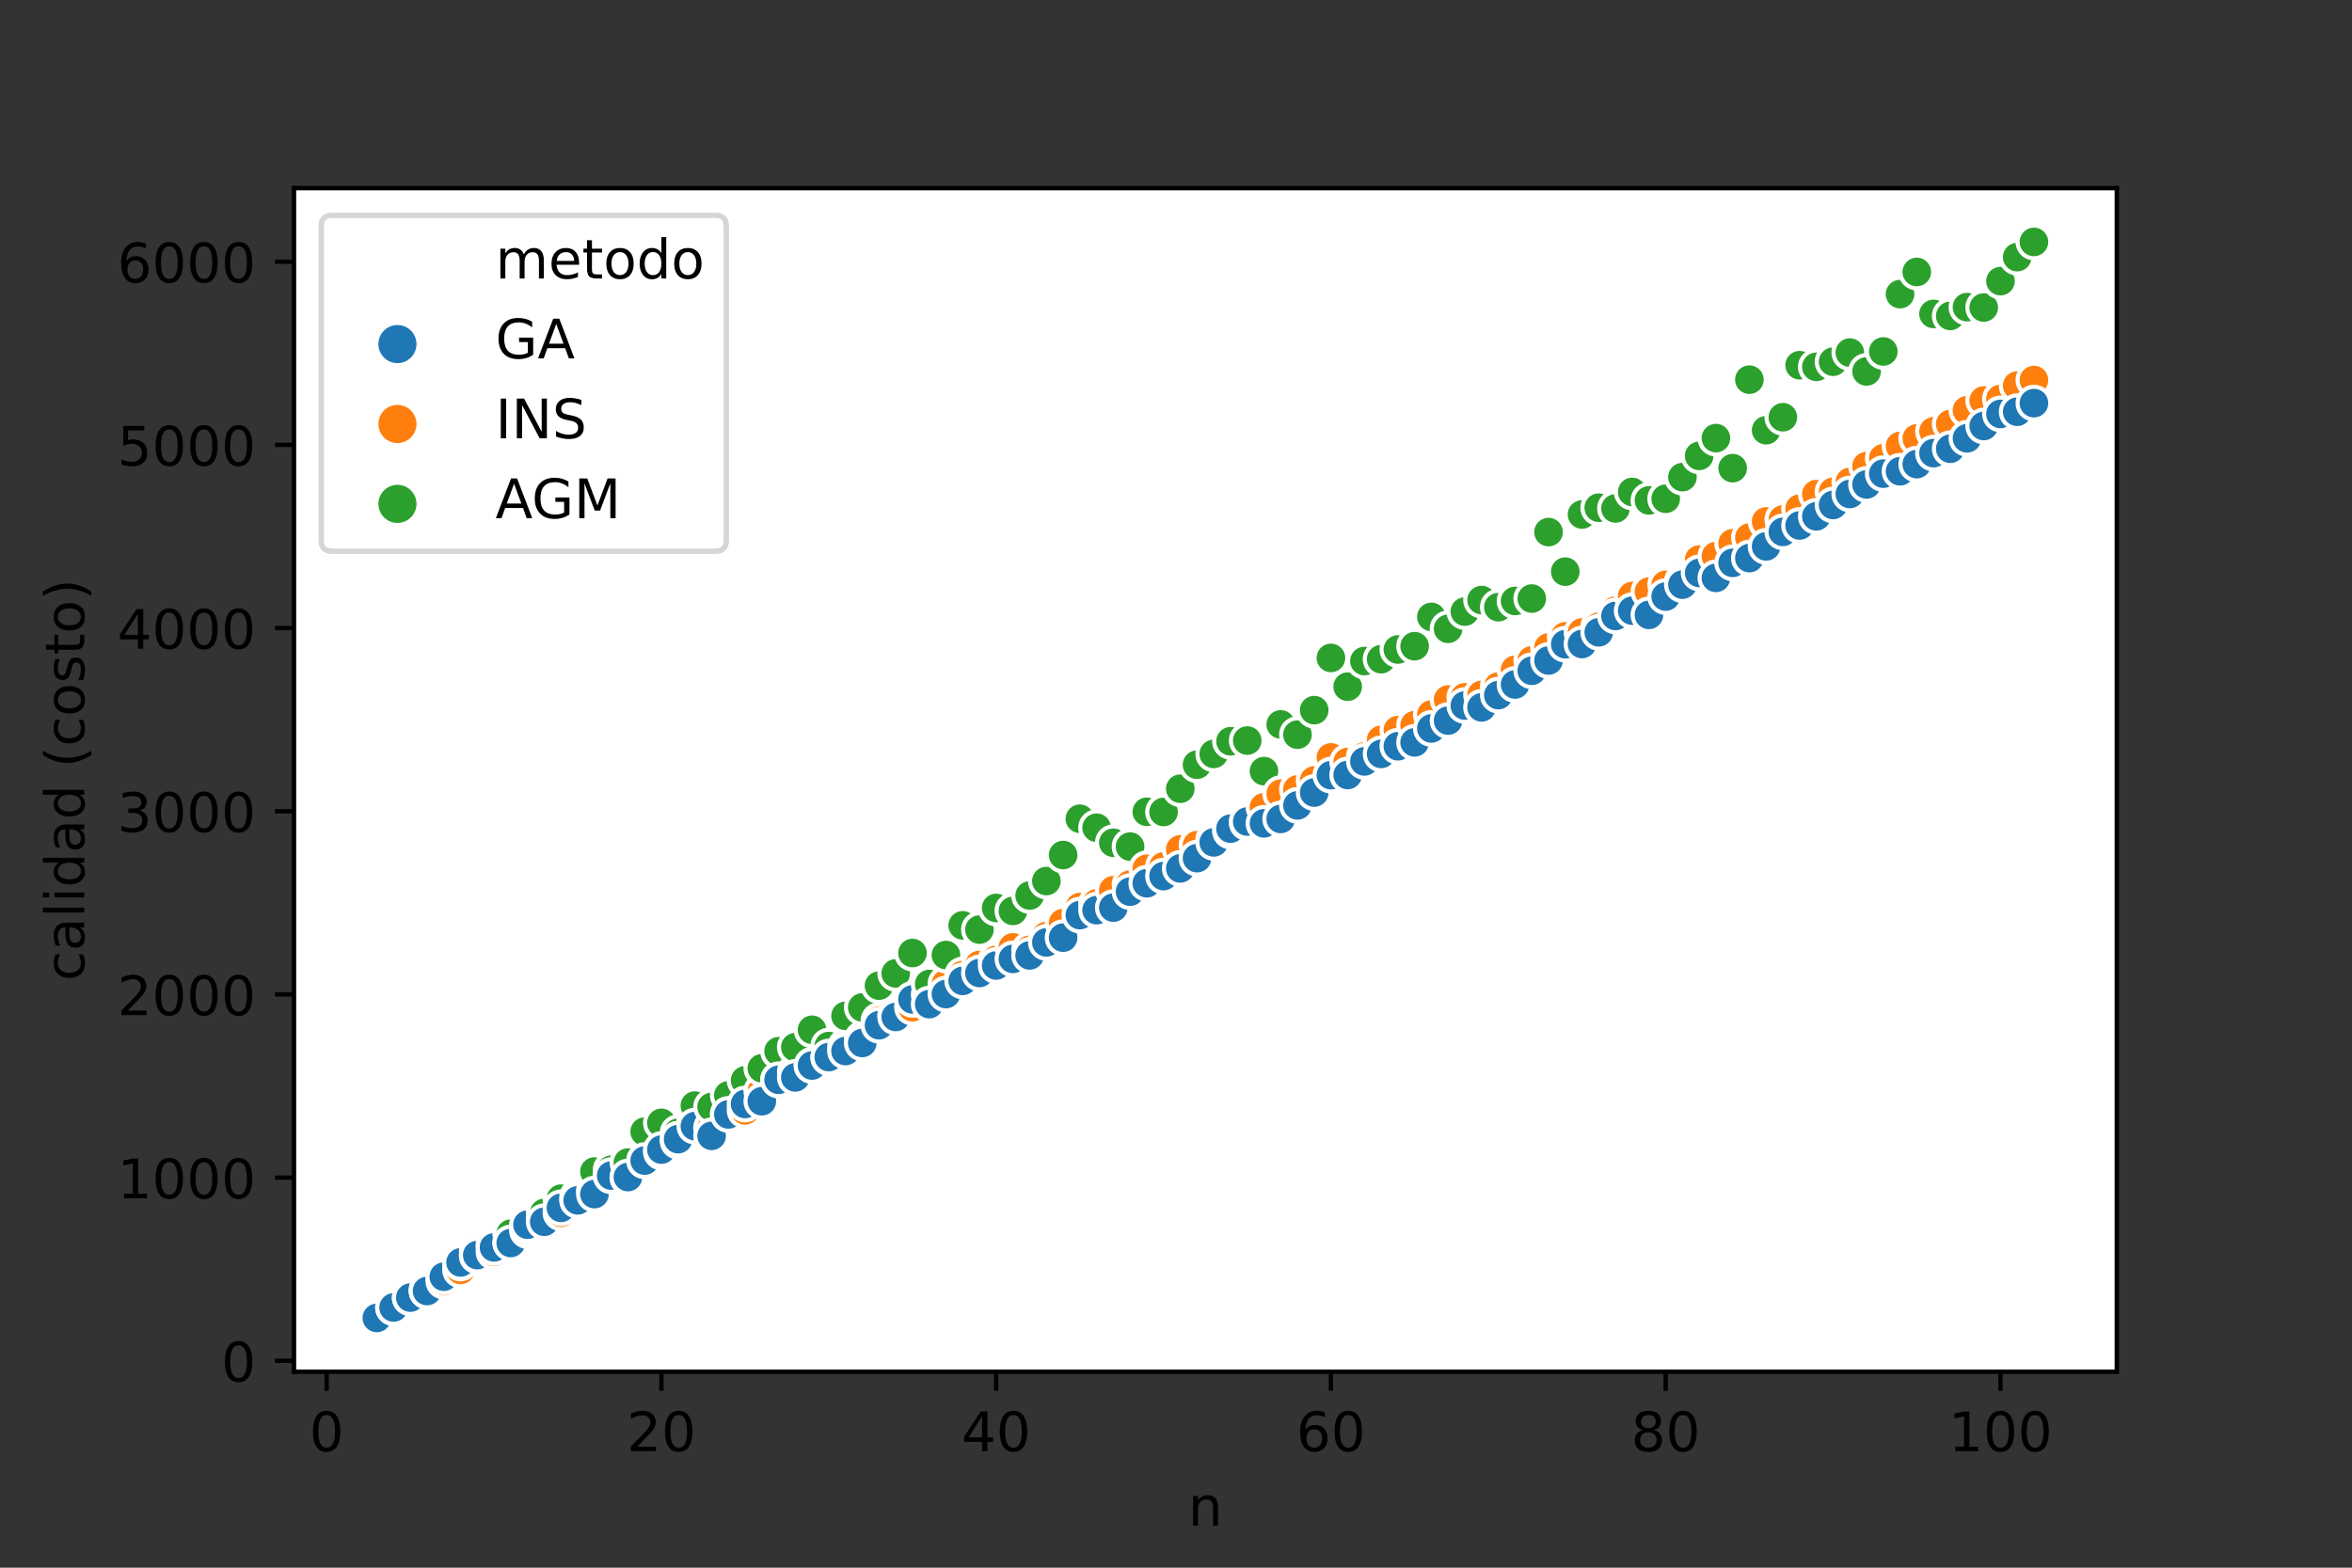 <?xml version="1.0" encoding="utf-8" standalone="no"?>
<!DOCTYPE svg PUBLIC "-//W3C//DTD SVG 1.1//EN"
  "http://www.w3.org/Graphics/SVG/1.1/DTD/svg11.dtd">
<!-- Created with matplotlib (https://matplotlib.org/) -->
<svg height="288pt" version="1.1" viewBox="0 0 432 288" width="432pt" xmlns="http://www.w3.org/2000/svg" xmlns:xlink="http://www.w3.org/1999/xlink">
 <rect x="0" y="0" width="432" height="288" fill="#333333" stroke="none"/>
 <defs>
  <style type="text/css">*{stroke-linecap:butt;stroke-linejoin:round;}</style>
 </defs>
 <g id="figure_1">
  <g id="patch_1">
   <path d="M 0 288 
L 432 288 
L 432 0 
L 0 0 
z
" style="fill:none;"/>
  </g>
  <g id="axes_1">
   <g id="patch_2">
    <path d="M 54 252 
L 388.8 252 
L 388.8 34.56 
L 54 34.56 
z
" style="fill:#ffffff;"/>
   </g>
   <g id="PathCollection_1">
    <defs>
     <path d="M 0 3 
C 0.796 3 1.559 2.684 2.121 2.121 
C 2.684 1.559 3 0.796 3 -0 
C 3 -0.796 2.684 -1.559 2.121 -2.121 
C 1.559 -2.684 0.796 -3 0 -3 
C -0.796 -3 -1.559 -2.684 -2.121 -2.121 
C -2.684 -1.559 -3 -0.796 -3 0 
C -3 0.796 -2.684 1.559 -2.121 2.121 
C -1.559 2.684 -0.796 3 0 3 
z
" id="C0_0_373770ac33"/>
    </defs>
    <g clip-path="url(#p3098942ccc)">
     <use style="fill:#ff7f0e;stroke:#ffffff;stroke-width:0.75;" x="69.218" xlink:href="#C0_0_373770ac33" y="242.116"/>
    </g>
    <g clip-path="url(#p3098942ccc)">
     <use style="fill:#2ca02c;stroke:#ffffff;stroke-width:0.75;" x="69.218" xlink:href="#C0_0_373770ac33" y="242.116"/>
    </g>
    <g clip-path="url(#p3098942ccc)">
     <use style="fill:#1f77b4;stroke:#ffffff;stroke-width:0.75;" x="69.218" xlink:href="#C0_0_373770ac33" y="242.116"/>
    </g>
    <g clip-path="url(#p3098942ccc)">
     <use style="fill:#ff7f0e;stroke:#ffffff;stroke-width:0.75;" x="72.293" xlink:href="#C0_0_373770ac33" y="240.198"/>
    </g>
    <g clip-path="url(#p3098942ccc)">
     <use style="fill:#2ca02c;stroke:#ffffff;stroke-width:0.75;" x="72.293" xlink:href="#C0_0_373770ac33" y="240.198"/>
    </g>
    <g clip-path="url(#p3098942ccc)">
     <use style="fill:#1f77b4;stroke:#ffffff;stroke-width:0.75;" x="72.293" xlink:href="#C0_0_373770ac33" y="240.198"/>
    </g>
    <g clip-path="url(#p3098942ccc)">
     <use style="fill:#ff7f0e;stroke:#ffffff;stroke-width:0.75;" x="75.367" xlink:href="#C0_0_373770ac33" y="238.381"/>
    </g>
    <g clip-path="url(#p3098942ccc)">
     <use style="fill:#2ca02c;stroke:#ffffff;stroke-width:0.75;" x="75.367" xlink:href="#C0_0_373770ac33" y="238.381"/>
    </g>
    <g clip-path="url(#p3098942ccc)">
     <use style="fill:#1f77b4;stroke:#ffffff;stroke-width:0.75;" x="75.367" xlink:href="#C0_0_373770ac33" y="238.381"/>
    </g>
    <g clip-path="url(#p3098942ccc)">
     <use style="fill:#ff7f0e;stroke:#ffffff;stroke-width:0.75;" x="78.441" xlink:href="#C0_0_373770ac33" y="236.934"/>
    </g>
    <g clip-path="url(#p3098942ccc)">
     <use style="fill:#2ca02c;stroke:#ffffff;stroke-width:0.75;" x="78.441" xlink:href="#C0_0_373770ac33" y="237.169"/>
    </g>
    <g clip-path="url(#p3098942ccc)">
     <use style="fill:#1f77b4;stroke:#ffffff;stroke-width:0.75;" x="78.441" xlink:href="#C0_0_373770ac33" y="237.169"/>
    </g>
    <g clip-path="url(#p3098942ccc)">
     <use style="fill:#ff7f0e;stroke:#ffffff;stroke-width:0.75;" x="81.516" xlink:href="#C0_0_373770ac33" y="235.352"/>
    </g>
    <g clip-path="url(#p3098942ccc)">
     <use style="fill:#2ca02c;stroke:#ffffff;stroke-width:0.75;" x="81.516" xlink:href="#C0_0_373770ac33" y="233.905"/>
    </g>
    <g clip-path="url(#p3098942ccc)">
     <use style="fill:#1f77b4;stroke:#ffffff;stroke-width:0.75;" x="81.516" xlink:href="#C0_0_373770ac33" y="234.545"/>
    </g>
    <g clip-path="url(#p3098942ccc)">
     <use style="fill:#ff7f0e;stroke:#ffffff;stroke-width:0.75;" x="84.59" xlink:href="#C0_0_373770ac33" y="233.299"/>
    </g>
    <g clip-path="url(#p3098942ccc)">
     <use style="fill:#2ca02c;stroke:#ffffff;stroke-width:0.75;" x="84.59" xlink:href="#C0_0_373770ac33" y="232.021"/>
    </g>
    <g clip-path="url(#p3098942ccc)">
     <use style="fill:#1f77b4;stroke:#ffffff;stroke-width:0.75;" x="84.59" xlink:href="#C0_0_373770ac33" y="231.92"/>
    </g>
    <g clip-path="url(#p3098942ccc)">
     <use style="fill:#ff7f0e;stroke:#ffffff;stroke-width:0.75;" x="87.664" xlink:href="#C0_0_373770ac33" y="230.708"/>
    </g>
    <g clip-path="url(#p3098942ccc)">
     <use style="fill:#2ca02c;stroke:#ffffff;stroke-width:0.75;" x="87.664" xlink:href="#C0_0_373770ac33" y="229.901"/>
    </g>
    <g clip-path="url(#p3098942ccc)">
     <use style="fill:#1f77b4;stroke:#ffffff;stroke-width:0.75;" x="87.664" xlink:href="#C0_0_373770ac33" y="230.574"/>
    </g>
    <g clip-path="url(#p3098942ccc)">
     <use style="fill:#ff7f0e;stroke:#ffffff;stroke-width:0.75;" x="90.739" xlink:href="#C0_0_373770ac33" y="229.968"/>
    </g>
    <g clip-path="url(#p3098942ccc)">
     <use style="fill:#2ca02c;stroke:#ffffff;stroke-width:0.75;" x="90.739" xlink:href="#C0_0_373770ac33" y="228.622"/>
    </g>
    <g clip-path="url(#p3098942ccc)">
     <use style="fill:#1f77b4;stroke:#ffffff;stroke-width:0.75;" x="90.739" xlink:href="#C0_0_373770ac33" y="229.16"/>
    </g>
    <g clip-path="url(#p3098942ccc)">
     <use style="fill:#ff7f0e;stroke:#ffffff;stroke-width:0.75;" x="93.813" xlink:href="#C0_0_373770ac33" y="228.218"/>
    </g>
    <g clip-path="url(#p3098942ccc)">
     <use style="fill:#2ca02c;stroke:#ffffff;stroke-width:0.75;" x="93.813" xlink:href="#C0_0_373770ac33" y="226.636"/>
    </g>
    <g clip-path="url(#p3098942ccc)">
     <use style="fill:#1f77b4;stroke:#ffffff;stroke-width:0.75;" x="93.813" xlink:href="#C0_0_373770ac33" y="228.353"/>
    </g>
    <g clip-path="url(#p3098942ccc)">
     <use style="fill:#ff7f0e;stroke:#ffffff;stroke-width:0.75;" x="96.888" xlink:href="#C0_0_373770ac33" y="226.064"/>
    </g>
    <g clip-path="url(#p3098942ccc)">
     <use style="fill:#2ca02c;stroke:#ffffff;stroke-width:0.75;" x="96.888" xlink:href="#C0_0_373770ac33" y="225.492"/>
    </g>
    <g clip-path="url(#p3098942ccc)">
     <use style="fill:#1f77b4;stroke:#ffffff;stroke-width:0.75;" x="96.888" xlink:href="#C0_0_373770ac33" y="224.987"/>
    </g>
    <g clip-path="url(#p3098942ccc)">
     <use style="fill:#ff7f0e;stroke:#ffffff;stroke-width:0.75;" x="99.962" xlink:href="#C0_0_373770ac33" y="223.507"/>
    </g>
    <g clip-path="url(#p3098942ccc)">
     <use style="fill:#2ca02c;stroke:#ffffff;stroke-width:0.75;" x="99.962" xlink:href="#C0_0_373770ac33" y="222.834"/>
    </g>
    <g clip-path="url(#p3098942ccc)">
     <use style="fill:#1f77b4;stroke:#ffffff;stroke-width:0.75;" x="99.962" xlink:href="#C0_0_373770ac33" y="224.449"/>
    </g>
    <g clip-path="url(#p3098942ccc)">
     <use style="fill:#ff7f0e;stroke:#ffffff;stroke-width:0.75;" x="103.036" xlink:href="#C0_0_373770ac33" y="222.8"/>
    </g>
    <g clip-path="url(#p3098942ccc)">
     <use style="fill:#2ca02c;stroke:#ffffff;stroke-width:0.75;" x="103.036" xlink:href="#C0_0_373770ac33" y="220.209"/>
    </g>
    <g clip-path="url(#p3098942ccc)">
     <use style="fill:#1f77b4;stroke:#ffffff;stroke-width:0.75;" x="103.036" xlink:href="#C0_0_373770ac33" y="221.891"/>
    </g>
    <g clip-path="url(#p3098942ccc)">
     <use style="fill:#ff7f0e;stroke:#ffffff;stroke-width:0.75;" x="106.111" xlink:href="#C0_0_373770ac33" y="220.478"/>
    </g>
    <g clip-path="url(#p3098942ccc)">
     <use style="fill:#2ca02c;stroke:#ffffff;stroke-width:0.75;" x="106.111" xlink:href="#C0_0_373770ac33" y="219.805"/>
    </g>
    <g clip-path="url(#p3098942ccc)">
     <use style="fill:#1f77b4;stroke:#ffffff;stroke-width:0.75;" x="106.111" xlink:href="#C0_0_373770ac33" y="220.512"/>
    </g>
    <g clip-path="url(#p3098942ccc)">
     <use style="fill:#ff7f0e;stroke:#ffffff;stroke-width:0.75;" x="109.185" xlink:href="#C0_0_373770ac33" y="218.661"/>
    </g>
    <g clip-path="url(#p3098942ccc)">
     <use style="fill:#2ca02c;stroke:#ffffff;stroke-width:0.75;" x="109.185" xlink:href="#C0_0_373770ac33" y="215.228"/>
    </g>
    <g clip-path="url(#p3098942ccc)">
     <use style="fill:#1f77b4;stroke:#ffffff;stroke-width:0.75;" x="109.185" xlink:href="#C0_0_373770ac33" y="219.368"/>
    </g>
    <g clip-path="url(#p3098942ccc)">
     <use style="fill:#ff7f0e;stroke:#ffffff;stroke-width:0.75;" x="112.26" xlink:href="#C0_0_373770ac33" y="216.002"/>
    </g>
    <g clip-path="url(#p3098942ccc)">
     <use style="fill:#2ca02c;stroke:#ffffff;stroke-width:0.75;" x="112.26" xlink:href="#C0_0_373770ac33" y="214.892"/>
    </g>
    <g clip-path="url(#p3098942ccc)">
     <use style="fill:#1f77b4;stroke:#ffffff;stroke-width:0.75;" x="112.26" xlink:href="#C0_0_373770ac33" y="215.969"/>
    </g>
    <g clip-path="url(#p3098942ccc)">
     <use style="fill:#ff7f0e;stroke:#ffffff;stroke-width:0.75;" x="115.334" xlink:href="#C0_0_373770ac33" y="216.372"/>
    </g>
    <g clip-path="url(#p3098942ccc)">
     <use style="fill:#2ca02c;stroke:#ffffff;stroke-width:0.75;" x="115.334" xlink:href="#C0_0_373770ac33" y="213.579"/>
    </g>
    <g clip-path="url(#p3098942ccc)">
     <use style="fill:#1f77b4;stroke:#ffffff;stroke-width:0.75;" x="115.334" xlink:href="#C0_0_373770ac33" y="216.238"/>
    </g>
    <g clip-path="url(#p3098942ccc)">
     <use style="fill:#ff7f0e;stroke:#ffffff;stroke-width:0.75;" x="118.408" xlink:href="#C0_0_373770ac33" y="213.243"/>
    </g>
    <g clip-path="url(#p3098942ccc)">
     <use style="fill:#2ca02c;stroke:#ffffff;stroke-width:0.75;" x="118.408" xlink:href="#C0_0_373770ac33" y="207.892"/>
    </g>
    <g clip-path="url(#p3098942ccc)">
     <use style="fill:#1f77b4;stroke:#ffffff;stroke-width:0.75;" x="118.408" xlink:href="#C0_0_373770ac33" y="213.209"/>
    </g>
    <g clip-path="url(#p3098942ccc)">
     <use style="fill:#ff7f0e;stroke:#ffffff;stroke-width:0.75;" x="121.483" xlink:href="#C0_0_373770ac33" y="211.628"/>
    </g>
    <g clip-path="url(#p3098942ccc)">
     <use style="fill:#2ca02c;stroke:#ffffff;stroke-width:0.75;" x="121.483" xlink:href="#C0_0_373770ac33" y="206.277"/>
    </g>
    <g clip-path="url(#p3098942ccc)">
     <use style="fill:#1f77b4;stroke:#ffffff;stroke-width:0.75;" x="121.483" xlink:href="#C0_0_373770ac33" y="211.19"/>
    </g>
    <g clip-path="url(#p3098942ccc)">
     <use style="fill:#ff7f0e;stroke:#ffffff;stroke-width:0.75;" x="124.557" xlink:href="#C0_0_373770ac33" y="209.642"/>
    </g>
    <g clip-path="url(#p3098942ccc)">
     <use style="fill:#2ca02c;stroke:#ffffff;stroke-width:0.75;" x="124.557" xlink:href="#C0_0_373770ac33" y="208.094"/>
    </g>
    <g clip-path="url(#p3098942ccc)">
     <use style="fill:#1f77b4;stroke:#ffffff;stroke-width:0.75;" x="124.557" xlink:href="#C0_0_373770ac33" y="209.272"/>
    </g>
    <g clip-path="url(#p3098942ccc)">
     <use style="fill:#ff7f0e;stroke:#ffffff;stroke-width:0.75;" x="127.631" xlink:href="#C0_0_373770ac33" y="205.671"/>
    </g>
    <g clip-path="url(#p3098942ccc)">
     <use style="fill:#2ca02c;stroke:#ffffff;stroke-width:0.75;" x="127.631" xlink:href="#C0_0_373770ac33" y="203.114"/>
    </g>
    <g clip-path="url(#p3098942ccc)">
     <use style="fill:#1f77b4;stroke:#ffffff;stroke-width:0.75;" x="127.631" xlink:href="#C0_0_373770ac33" y="206.883"/>
    </g>
    <g clip-path="url(#p3098942ccc)">
     <use style="fill:#ff7f0e;stroke:#ffffff;stroke-width:0.75;" x="130.706" xlink:href="#C0_0_373770ac33" y="207.152"/>
    </g>
    <g clip-path="url(#p3098942ccc)">
     <use style="fill:#2ca02c;stroke:#ffffff;stroke-width:0.75;" x="130.706" xlink:href="#C0_0_373770ac33" y="203.349"/>
    </g>
    <g clip-path="url(#p3098942ccc)">
     <use style="fill:#1f77b4;stroke:#ffffff;stroke-width:0.75;" x="130.706" xlink:href="#C0_0_373770ac33" y="208.666"/>
    </g>
    <g clip-path="url(#p3098942ccc)">
     <use style="fill:#ff7f0e;stroke:#ffffff;stroke-width:0.75;" x="133.78" xlink:href="#C0_0_373770ac33" y="204.628"/>
    </g>
    <g clip-path="url(#p3098942ccc)">
     <use style="fill:#2ca02c;stroke:#ffffff;stroke-width:0.75;" x="133.78" xlink:href="#C0_0_373770ac33" y="201.229"/>
    </g>
    <g clip-path="url(#p3098942ccc)">
     <use style="fill:#1f77b4;stroke:#ffffff;stroke-width:0.75;" x="133.78" xlink:href="#C0_0_373770ac33" y="204.729"/>
    </g>
    <g clip-path="url(#p3098942ccc)">
     <use style="fill:#ff7f0e;stroke:#ffffff;stroke-width:0.75;" x="136.855" xlink:href="#C0_0_373770ac33" y="203.988"/>
    </g>
    <g clip-path="url(#p3098942ccc)">
     <use style="fill:#2ca02c;stroke:#ffffff;stroke-width:0.75;" x="136.855" xlink:href="#C0_0_373770ac33" y="198.47"/>
    </g>
    <g clip-path="url(#p3098942ccc)">
     <use style="fill:#1f77b4;stroke:#ffffff;stroke-width:0.75;" x="136.855" xlink:href="#C0_0_373770ac33" y="202.811"/>
    </g>
    <g clip-path="url(#p3098942ccc)">
     <use style="fill:#ff7f0e;stroke:#ffffff;stroke-width:0.75;" x="139.929" xlink:href="#C0_0_373770ac33" y="200.455"/>
    </g>
    <g clip-path="url(#p3098942ccc)">
     <use style="fill:#2ca02c;stroke:#ffffff;stroke-width:0.75;" x="139.929" xlink:href="#C0_0_373770ac33" y="196.248"/>
    </g>
    <g clip-path="url(#p3098942ccc)">
     <use style="fill:#1f77b4;stroke:#ffffff;stroke-width:0.75;" x="139.929" xlink:href="#C0_0_373770ac33" y="202.306"/>
    </g>
    <g clip-path="url(#p3098942ccc)">
     <use style="fill:#ff7f0e;stroke:#ffffff;stroke-width:0.75;" x="143.003" xlink:href="#C0_0_373770ac33" y="198.402"/>
    </g>
    <g clip-path="url(#p3098942ccc)">
     <use style="fill:#2ca02c;stroke:#ffffff;stroke-width:0.75;" x="143.003" xlink:href="#C0_0_373770ac33" y="193.119"/>
    </g>
    <g clip-path="url(#p3098942ccc)">
     <use style="fill:#1f77b4;stroke:#ffffff;stroke-width:0.75;" x="143.003" xlink:href="#C0_0_373770ac33" y="198.369"/>
    </g>
    <g clip-path="url(#p3098942ccc)">
     <use style="fill:#ff7f0e;stroke:#ffffff;stroke-width:0.75;" x="146.078" xlink:href="#C0_0_373770ac33" y="196.888"/>
    </g>
    <g clip-path="url(#p3098942ccc)">
     <use style="fill:#2ca02c;stroke:#ffffff;stroke-width:0.75;" x="146.078" xlink:href="#C0_0_373770ac33" y="192.378"/>
    </g>
    <g clip-path="url(#p3098942ccc)">
     <use style="fill:#1f77b4;stroke:#ffffff;stroke-width:0.75;" x="146.078" xlink:href="#C0_0_373770ac33" y="197.931"/>
    </g>
    <g clip-path="url(#p3098942ccc)">
     <use style="fill:#ff7f0e;stroke:#ffffff;stroke-width:0.75;" x="149.152" xlink:href="#C0_0_373770ac33" y="195.71"/>
    </g>
    <g clip-path="url(#p3098942ccc)">
     <use style="fill:#2ca02c;stroke:#ffffff;stroke-width:0.75;" x="149.152" xlink:href="#C0_0_373770ac33" y="189.182"/>
    </g>
    <g clip-path="url(#p3098942ccc)">
     <use style="fill:#1f77b4;stroke:#ffffff;stroke-width:0.75;" x="149.152" xlink:href="#C0_0_373770ac33" y="195.744"/>
    </g>
    <g clip-path="url(#p3098942ccc)">
     <use style="fill:#ff7f0e;stroke:#ffffff;stroke-width:0.75;" x="152.226" xlink:href="#C0_0_373770ac33" y="194.297"/>
    </g>
    <g clip-path="url(#p3098942ccc)">
     <use style="fill:#2ca02c;stroke:#ffffff;stroke-width:0.75;" x="152.226" xlink:href="#C0_0_373770ac33" y="192.177"/>
    </g>
    <g clip-path="url(#p3098942ccc)">
     <use style="fill:#1f77b4;stroke:#ffffff;stroke-width:0.75;" x="152.226" xlink:href="#C0_0_373770ac33" y="194.196"/>
    </g>
    <g clip-path="url(#p3098942ccc)">
     <use style="fill:#ff7f0e;stroke:#ffffff;stroke-width:0.75;" x="155.301" xlink:href="#C0_0_373770ac33" y="192.311"/>
    </g>
    <g clip-path="url(#p3098942ccc)">
     <use style="fill:#2ca02c;stroke:#ffffff;stroke-width:0.75;" x="155.301" xlink:href="#C0_0_373770ac33" y="186.624"/>
    </g>
    <g clip-path="url(#p3098942ccc)">
     <use style="fill:#1f77b4;stroke:#ffffff;stroke-width:0.75;" x="155.301" xlink:href="#C0_0_373770ac33" y="193.085"/>
    </g>
    <g clip-path="url(#p3098942ccc)">
     <use style="fill:#ff7f0e;stroke:#ffffff;stroke-width:0.75;" x="158.375" xlink:href="#C0_0_373770ac33" y="190.898"/>
    </g>
    <g clip-path="url(#p3098942ccc)">
     <use style="fill:#2ca02c;stroke:#ffffff;stroke-width:0.75;" x="158.375" xlink:href="#C0_0_373770ac33" y="185.076"/>
    </g>
    <g clip-path="url(#p3098942ccc)">
     <use style="fill:#1f77b4;stroke:#ffffff;stroke-width:0.75;" x="158.375" xlink:href="#C0_0_373770ac33" y="191.604"/>
    </g>
    <g clip-path="url(#p3098942ccc)">
     <use style="fill:#ff7f0e;stroke:#ffffff;stroke-width:0.75;" x="161.45" xlink:href="#C0_0_373770ac33" y="187.499"/>
    </g>
    <g clip-path="url(#p3098942ccc)">
     <use style="fill:#2ca02c;stroke:#ffffff;stroke-width:0.75;" x="161.45" xlink:href="#C0_0_373770ac33" y="181.071"/>
    </g>
    <g clip-path="url(#p3098942ccc)">
     <use style="fill:#1f77b4;stroke:#ffffff;stroke-width:0.75;" x="161.45" xlink:href="#C0_0_373770ac33" y="188.34"/>
    </g>
    <g clip-path="url(#p3098942ccc)">
     <use style="fill:#ff7f0e;stroke:#ffffff;stroke-width:0.75;" x="164.524" xlink:href="#C0_0_373770ac33" y="186.422"/>
    </g>
    <g clip-path="url(#p3098942ccc)">
     <use style="fill:#2ca02c;stroke:#ffffff;stroke-width:0.75;" x="164.524" xlink:href="#C0_0_373770ac33" y="178.817"/>
    </g>
    <g clip-path="url(#p3098942ccc)">
     <use style="fill:#1f77b4;stroke:#ffffff;stroke-width:0.75;" x="164.524" xlink:href="#C0_0_373770ac33" y="186.826"/>
    </g>
    <g clip-path="url(#p3098942ccc)">
     <use style="fill:#ff7f0e;stroke:#ffffff;stroke-width:0.75;" x="167.598" xlink:href="#C0_0_373770ac33" y="185.042"/>
    </g>
    <g clip-path="url(#p3098942ccc)">
     <use style="fill:#2ca02c;stroke:#ffffff;stroke-width:0.75;" x="167.598" xlink:href="#C0_0_373770ac33" y="175.081"/>
    </g>
    <g clip-path="url(#p3098942ccc)">
     <use style="fill:#1f77b4;stroke:#ffffff;stroke-width:0.75;" x="167.598" xlink:href="#C0_0_373770ac33" y="183.595"/>
    </g>
    <g clip-path="url(#p3098942ccc)">
     <use style="fill:#ff7f0e;stroke:#ffffff;stroke-width:0.75;" x="170.673" xlink:href="#C0_0_373770ac33" y="182.687"/>
    </g>
    <g clip-path="url(#p3098942ccc)">
     <use style="fill:#2ca02c;stroke:#ffffff;stroke-width:0.75;" x="170.673" xlink:href="#C0_0_373770ac33" y="180.768"/>
    </g>
    <g clip-path="url(#p3098942ccc)">
     <use style="fill:#1f77b4;stroke:#ffffff;stroke-width:0.75;" x="170.673" xlink:href="#C0_0_373770ac33" y="184.47"/>
    </g>
    <g clip-path="url(#p3098942ccc)">
     <use style="fill:#ff7f0e;stroke:#ffffff;stroke-width:0.75;" x="173.747" xlink:href="#C0_0_373770ac33" y="180.735"/>
    </g>
    <g clip-path="url(#p3098942ccc)">
     <use style="fill:#2ca02c;stroke:#ffffff;stroke-width:0.75;" x="173.747" xlink:href="#C0_0_373770ac33" y="175.451"/>
    </g>
    <g clip-path="url(#p3098942ccc)">
     <use style="fill:#1f77b4;stroke:#ffffff;stroke-width:0.75;" x="173.747" xlink:href="#C0_0_373770ac33" y="182.619"/>
    </g>
    <g clip-path="url(#p3098942ccc)">
     <use style="fill:#ff7f0e;stroke:#ffffff;stroke-width:0.75;" x="176.821" xlink:href="#C0_0_373770ac33" y="179.12"/>
    </g>
    <g clip-path="url(#p3098942ccc)">
     <use style="fill:#2ca02c;stroke:#ffffff;stroke-width:0.75;" x="176.821" xlink:href="#C0_0_373770ac33" y="170"/>
    </g>
    <g clip-path="url(#p3098942ccc)">
     <use style="fill:#1f77b4;stroke:#ffffff;stroke-width:0.75;" x="176.821" xlink:href="#C0_0_373770ac33" y="180.196"/>
    </g>
    <g clip-path="url(#p3098942ccc)">
     <use style="fill:#ff7f0e;stroke:#ffffff;stroke-width:0.75;" x="179.896" xlink:href="#C0_0_373770ac33" y="177.269"/>
    </g>
    <g clip-path="url(#p3098942ccc)">
     <use style="fill:#2ca02c;stroke:#ffffff;stroke-width:0.75;" x="179.896" xlink:href="#C0_0_373770ac33" y="170.774"/>
    </g>
    <g clip-path="url(#p3098942ccc)">
     <use style="fill:#1f77b4;stroke:#ffffff;stroke-width:0.75;" x="179.896" xlink:href="#C0_0_373770ac33" y="178.749"/>
    </g>
    <g clip-path="url(#p3098942ccc)">
     <use style="fill:#ff7f0e;stroke:#ffffff;stroke-width:0.75;" x="182.97" xlink:href="#C0_0_373770ac33" y="176.326"/>
    </g>
    <g clip-path="url(#p3098942ccc)">
     <use style="fill:#2ca02c;stroke:#ffffff;stroke-width:0.75;" x="182.97" xlink:href="#C0_0_373770ac33" y="166.803"/>
    </g>
    <g clip-path="url(#p3098942ccc)">
     <use style="fill:#1f77b4;stroke:#ffffff;stroke-width:0.75;" x="182.97" xlink:href="#C0_0_373770ac33" y="177.37"/>
    </g>
    <g clip-path="url(#p3098942ccc)">
     <use style="fill:#ff7f0e;stroke:#ffffff;stroke-width:0.75;" x="186.045" xlink:href="#C0_0_373770ac33" y="174.038"/>
    </g>
    <g clip-path="url(#p3098942ccc)">
     <use style="fill:#2ca02c;stroke:#ffffff;stroke-width:0.75;" x="186.045" xlink:href="#C0_0_373770ac33" y="167.341"/>
    </g>
    <g clip-path="url(#p3098942ccc)">
     <use style="fill:#1f77b4;stroke:#ffffff;stroke-width:0.75;" x="186.045" xlink:href="#C0_0_373770ac33" y="176.158"/>
    </g>
    <g clip-path="url(#p3098942ccc)">
     <use style="fill:#ff7f0e;stroke:#ffffff;stroke-width:0.75;" x="189.119" xlink:href="#C0_0_373770ac33" y="174.476"/>
    </g>
    <g clip-path="url(#p3098942ccc)">
     <use style="fill:#2ca02c;stroke:#ffffff;stroke-width:0.75;" x="189.119" xlink:href="#C0_0_373770ac33" y="164.515"/>
    </g>
    <g clip-path="url(#p3098942ccc)">
     <use style="fill:#1f77b4;stroke:#ffffff;stroke-width:0.75;" x="189.119" xlink:href="#C0_0_373770ac33" y="175.519"/>
    </g>
    <g clip-path="url(#p3098942ccc)">
     <use style="fill:#ff7f0e;stroke:#ffffff;stroke-width:0.75;" x="192.193" xlink:href="#C0_0_373770ac33" y="171.952"/>
    </g>
    <g clip-path="url(#p3098942ccc)">
     <use style="fill:#2ca02c;stroke:#ffffff;stroke-width:0.75;" x="192.193" xlink:href="#C0_0_373770ac33" y="161.856"/>
    </g>
    <g clip-path="url(#p3098942ccc)">
     <use style="fill:#1f77b4;stroke:#ffffff;stroke-width:0.75;" x="192.193" xlink:href="#C0_0_373770ac33" y="173.129"/>
    </g>
    <g clip-path="url(#p3098942ccc)">
     <use style="fill:#ff7f0e;stroke:#ffffff;stroke-width:0.75;" x="195.268" xlink:href="#C0_0_373770ac33" y="169.562"/>
    </g>
    <g clip-path="url(#p3098942ccc)">
     <use style="fill:#2ca02c;stroke:#ffffff;stroke-width:0.75;" x="195.268" xlink:href="#C0_0_373770ac33" y="157.077"/>
    </g>
    <g clip-path="url(#p3098942ccc)">
     <use style="fill:#1f77b4;stroke:#ffffff;stroke-width:0.75;" x="195.268" xlink:href="#C0_0_373770ac33" y="172.255"/>
    </g>
    <g clip-path="url(#p3098942ccc)">
     <use style="fill:#ff7f0e;stroke:#ffffff;stroke-width:0.75;" x="198.342" xlink:href="#C0_0_373770ac33" y="166.635"/>
    </g>
    <g clip-path="url(#p3098942ccc)">
     <use style="fill:#2ca02c;stroke:#ffffff;stroke-width:0.75;" x="198.342" xlink:href="#C0_0_373770ac33" y="150.414"/>
    </g>
    <g clip-path="url(#p3098942ccc)">
     <use style="fill:#1f77b4;stroke:#ffffff;stroke-width:0.75;" x="198.342" xlink:href="#C0_0_373770ac33" y="168.115"/>
    </g>
    <g clip-path="url(#p3098942ccc)">
     <use style="fill:#ff7f0e;stroke:#ffffff;stroke-width:0.75;" x="201.417" xlink:href="#C0_0_373770ac33" y="165.962"/>
    </g>
    <g clip-path="url(#p3098942ccc)">
     <use style="fill:#2ca02c;stroke:#ffffff;stroke-width:0.75;" x="201.417" xlink:href="#C0_0_373770ac33" y="152.063"/>
    </g>
    <g clip-path="url(#p3098942ccc)">
     <use style="fill:#1f77b4;stroke:#ffffff;stroke-width:0.75;" x="201.417" xlink:href="#C0_0_373770ac33" y="167.207"/>
    </g>
    <g clip-path="url(#p3098942ccc)">
     <use style="fill:#ff7f0e;stroke:#ffffff;stroke-width:0.75;" x="204.491" xlink:href="#C0_0_373770ac33" y="163.539"/>
    </g>
    <g clip-path="url(#p3098942ccc)">
     <use style="fill:#2ca02c;stroke:#ffffff;stroke-width:0.75;" x="204.491" xlink:href="#C0_0_373770ac33" y="154.823"/>
    </g>
    <g clip-path="url(#p3098942ccc)">
     <use style="fill:#1f77b4;stroke:#ffffff;stroke-width:0.75;" x="204.491" xlink:href="#C0_0_373770ac33" y="166.736"/>
    </g>
    <g clip-path="url(#p3098942ccc)">
     <use style="fill:#ff7f0e;stroke:#ffffff;stroke-width:0.75;" x="207.565" xlink:href="#C0_0_373770ac33" y="162.495"/>
    </g>
    <g clip-path="url(#p3098942ccc)">
     <use style="fill:#2ca02c;stroke:#ffffff;stroke-width:0.75;" x="207.565" xlink:href="#C0_0_373770ac33" y="155.529"/>
    </g>
    <g clip-path="url(#p3098942ccc)">
     <use style="fill:#1f77b4;stroke:#ffffff;stroke-width:0.75;" x="207.565" xlink:href="#C0_0_373770ac33" y="163.808"/>
    </g>
    <g clip-path="url(#p3098942ccc)">
     <use style="fill:#ff7f0e;stroke:#ffffff;stroke-width:0.75;" x="210.64" xlink:href="#C0_0_373770ac33" y="159.601"/>
    </g>
    <g clip-path="url(#p3098942ccc)">
     <use style="fill:#2ca02c;stroke:#ffffff;stroke-width:0.75;" x="210.64" xlink:href="#C0_0_373770ac33" y="149.135"/>
    </g>
    <g clip-path="url(#p3098942ccc)">
     <use style="fill:#1f77b4;stroke:#ffffff;stroke-width:0.75;" x="210.64" xlink:href="#C0_0_373770ac33" y="162.26"/>
    </g>
    <g clip-path="url(#p3098942ccc)">
     <use style="fill:#ff7f0e;stroke:#ffffff;stroke-width:0.75;" x="213.714" xlink:href="#C0_0_373770ac33" y="159.164"/>
    </g>
    <g clip-path="url(#p3098942ccc)">
     <use style="fill:#2ca02c;stroke:#ffffff;stroke-width:0.75;" x="213.714" xlink:href="#C0_0_373770ac33" y="149.169"/>
    </g>
    <g clip-path="url(#p3098942ccc)">
     <use style="fill:#1f77b4;stroke:#ffffff;stroke-width:0.75;" x="213.714" xlink:href="#C0_0_373770ac33" y="160.947"/>
    </g>
    <g clip-path="url(#p3098942ccc)">
     <use style="fill:#ff7f0e;stroke:#ffffff;stroke-width:0.75;" x="216.788" xlink:href="#C0_0_373770ac33" y="156.034"/>
    </g>
    <g clip-path="url(#p3098942ccc)">
     <use style="fill:#2ca02c;stroke:#ffffff;stroke-width:0.75;" x="216.788" xlink:href="#C0_0_373770ac33" y="144.895"/>
    </g>
    <g clip-path="url(#p3098942ccc)">
     <use style="fill:#1f77b4;stroke:#ffffff;stroke-width:0.75;" x="216.788" xlink:href="#C0_0_373770ac33" y="159.534"/>
    </g>
    <g clip-path="url(#p3098942ccc)">
     <use style="fill:#ff7f0e;stroke:#ffffff;stroke-width:0.75;" x="219.863" xlink:href="#C0_0_373770ac33" y="155.26"/>
    </g>
    <g clip-path="url(#p3098942ccc)">
     <use style="fill:#2ca02c;stroke:#ffffff;stroke-width:0.75;" x="219.863" xlink:href="#C0_0_373770ac33" y="140.487"/>
    </g>
    <g clip-path="url(#p3098942ccc)">
     <use style="fill:#1f77b4;stroke:#ffffff;stroke-width:0.75;" x="219.863" xlink:href="#C0_0_373770ac33" y="157.649"/>
    </g>
    <g clip-path="url(#p3098942ccc)">
     <use style="fill:#ff7f0e;stroke:#ffffff;stroke-width:0.75;" x="222.937" xlink:href="#C0_0_373770ac33" y="154.217"/>
    </g>
    <g clip-path="url(#p3098942ccc)">
     <use style="fill:#2ca02c;stroke:#ffffff;stroke-width:0.75;" x="222.937" xlink:href="#C0_0_373770ac33" y="138.501"/>
    </g>
    <g clip-path="url(#p3098942ccc)">
     <use style="fill:#1f77b4;stroke:#ffffff;stroke-width:0.75;" x="222.937" xlink:href="#C0_0_373770ac33" y="154.755"/>
    </g>
    <g clip-path="url(#p3098942ccc)">
     <use style="fill:#ff7f0e;stroke:#ffffff;stroke-width:0.75;" x="226.012" xlink:href="#C0_0_373770ac33" y="152.669"/>
    </g>
    <g clip-path="url(#p3098942ccc)">
     <use style="fill:#2ca02c;stroke:#ffffff;stroke-width:0.75;" x="226.012" xlink:href="#C0_0_373770ac33" y="136.179"/>
    </g>
    <g clip-path="url(#p3098942ccc)">
     <use style="fill:#1f77b4;stroke:#ffffff;stroke-width:0.75;" x="226.012" xlink:href="#C0_0_373770ac33" y="152.231"/>
    </g>
    <g clip-path="url(#p3098942ccc)">
     <use style="fill:#ff7f0e;stroke:#ffffff;stroke-width:0.75;" x="229.086" xlink:href="#C0_0_373770ac33" y="151.121"/>
    </g>
    <g clip-path="url(#p3098942ccc)">
     <use style="fill:#2ca02c;stroke:#ffffff;stroke-width:0.75;" x="229.086" xlink:href="#C0_0_373770ac33" y="136.045"/>
    </g>
    <g clip-path="url(#p3098942ccc)">
     <use style="fill:#1f77b4;stroke:#ffffff;stroke-width:0.75;" x="229.086" xlink:href="#C0_0_373770ac33" y="150.919"/>
    </g>
    <g clip-path="url(#p3098942ccc)">
     <use style="fill:#ff7f0e;stroke:#ffffff;stroke-width:0.75;" x="232.16" xlink:href="#C0_0_373770ac33" y="148.294"/>
    </g>
    <g clip-path="url(#p3098942ccc)">
     <use style="fill:#2ca02c;stroke:#ffffff;stroke-width:0.75;" x="232.16" xlink:href="#C0_0_373770ac33" y="141.665"/>
    </g>
    <g clip-path="url(#p3098942ccc)">
     <use style="fill:#1f77b4;stroke:#ffffff;stroke-width:0.75;" x="232.16" xlink:href="#C0_0_373770ac33" y="151.256"/>
    </g>
    <g clip-path="url(#p3098942ccc)">
     <use style="fill:#ff7f0e;stroke:#ffffff;stroke-width:0.75;" x="235.235" xlink:href="#C0_0_373770ac33" y="145.804"/>
    </g>
    <g clip-path="url(#p3098942ccc)">
     <use style="fill:#2ca02c;stroke:#ffffff;stroke-width:0.75;" x="235.235" xlink:href="#C0_0_373770ac33" y="133.083"/>
    </g>
    <g clip-path="url(#p3098942ccc)">
     <use style="fill:#1f77b4;stroke:#ffffff;stroke-width:0.75;" x="235.235" xlink:href="#C0_0_373770ac33" y="150.448"/>
    </g>
    <g clip-path="url(#p3098942ccc)">
     <use style="fill:#ff7f0e;stroke:#ffffff;stroke-width:0.75;" x="238.309" xlink:href="#C0_0_373770ac33" y="145.03"/>
    </g>
    <g clip-path="url(#p3098942ccc)">
     <use style="fill:#2ca02c;stroke:#ffffff;stroke-width:0.75;" x="238.309" xlink:href="#C0_0_373770ac33" y="134.968"/>
    </g>
    <g clip-path="url(#p3098942ccc)">
     <use style="fill:#1f77b4;stroke:#ffffff;stroke-width:0.75;" x="238.309" xlink:href="#C0_0_373770ac33" y="147.958"/>
    </g>
    <g clip-path="url(#p3098942ccc)">
     <use style="fill:#ff7f0e;stroke:#ffffff;stroke-width:0.75;" x="241.383" xlink:href="#C0_0_373770ac33" y="143.381"/>
    </g>
    <g clip-path="url(#p3098942ccc)">
     <use style="fill:#2ca02c;stroke:#ffffff;stroke-width:0.75;" x="241.383" xlink:href="#C0_0_373770ac33" y="130.459"/>
    </g>
    <g clip-path="url(#p3098942ccc)">
     <use style="fill:#1f77b4;stroke:#ffffff;stroke-width:0.75;" x="241.383" xlink:href="#C0_0_373770ac33" y="145.602"/>
    </g>
    <g clip-path="url(#p3098942ccc)">
     <use style="fill:#ff7f0e;stroke:#ffffff;stroke-width:0.75;" x="244.458" xlink:href="#C0_0_373770ac33" y="139.141"/>
    </g>
    <g clip-path="url(#p3098942ccc)">
     <use style="fill:#2ca02c;stroke:#ffffff;stroke-width:0.75;" x="244.458" xlink:href="#C0_0_373770ac33" y="120.868"/>
    </g>
    <g clip-path="url(#p3098942ccc)">
     <use style="fill:#1f77b4;stroke:#ffffff;stroke-width:0.75;" x="244.458" xlink:href="#C0_0_373770ac33" y="142.405"/>
    </g>
    <g clip-path="url(#p3098942ccc)">
     <use style="fill:#ff7f0e;stroke:#ffffff;stroke-width:0.75;" x="247.532" xlink:href="#C0_0_373770ac33" y="139.982"/>
    </g>
    <g clip-path="url(#p3098942ccc)">
     <use style="fill:#2ca02c;stroke:#ffffff;stroke-width:0.75;" x="247.532" xlink:href="#C0_0_373770ac33" y="126.151"/>
    </g>
    <g clip-path="url(#p3098942ccc)">
     <use style="fill:#1f77b4;stroke:#ffffff;stroke-width:0.75;" x="247.532" xlink:href="#C0_0_373770ac33" y="142.371"/>
    </g>
    <g clip-path="url(#p3098942ccc)">
     <use style="fill:#ff7f0e;stroke:#ffffff;stroke-width:0.75;" x="250.607" xlink:href="#C0_0_373770ac33" y="138.973"/>
    </g>
    <g clip-path="url(#p3098942ccc)">
     <use style="fill:#2ca02c;stroke:#ffffff;stroke-width:0.75;" x="250.607" xlink:href="#C0_0_373770ac33" y="121.44"/>
    </g>
    <g clip-path="url(#p3098942ccc)">
     <use style="fill:#1f77b4;stroke:#ffffff;stroke-width:0.75;" x="250.607" xlink:href="#C0_0_373770ac33" y="139.881"/>
    </g>
    <g clip-path="url(#p3098942ccc)">
     <use style="fill:#ff7f0e;stroke:#ffffff;stroke-width:0.75;" x="253.681" xlink:href="#C0_0_373770ac33" y="135.91"/>
    </g>
    <g clip-path="url(#p3098942ccc)">
     <use style="fill:#2ca02c;stroke:#ffffff;stroke-width:0.75;" x="253.681" xlink:href="#C0_0_373770ac33" y="121.103"/>
    </g>
    <g clip-path="url(#p3098942ccc)">
     <use style="fill:#1f77b4;stroke:#ffffff;stroke-width:0.75;" x="253.681" xlink:href="#C0_0_373770ac33" y="138.501"/>
    </g>
    <g clip-path="url(#p3098942ccc)">
     <use style="fill:#ff7f0e;stroke:#ffffff;stroke-width:0.75;" x="256.755" xlink:href="#C0_0_373770ac33" y="134.127"/>
    </g>
    <g clip-path="url(#p3098942ccc)">
     <use style="fill:#2ca02c;stroke:#ffffff;stroke-width:0.75;" x="256.755" xlink:href="#C0_0_373770ac33" y="119.32"/>
    </g>
    <g clip-path="url(#p3098942ccc)">
     <use style="fill:#1f77b4;stroke:#ffffff;stroke-width:0.75;" x="256.755" xlink:href="#C0_0_373770ac33" y="137.088"/>
    </g>
    <g clip-path="url(#p3098942ccc)">
     <use style="fill:#ff7f0e;stroke:#ffffff;stroke-width:0.75;" x="259.83" xlink:href="#C0_0_373770ac33" y="133.218"/>
    </g>
    <g clip-path="url(#p3098942ccc)">
     <use style="fill:#2ca02c;stroke:#ffffff;stroke-width:0.75;" x="259.83" xlink:href="#C0_0_373770ac33" y="118.714"/>
    </g>
    <g clip-path="url(#p3098942ccc)">
     <use style="fill:#1f77b4;stroke:#ffffff;stroke-width:0.75;" x="259.83" xlink:href="#C0_0_373770ac33" y="136.381"/>
    </g>
    <g clip-path="url(#p3098942ccc)">
     <use style="fill:#ff7f0e;stroke:#ffffff;stroke-width:0.75;" x="262.904" xlink:href="#C0_0_373770ac33" y="131.266"/>
    </g>
    <g clip-path="url(#p3098942ccc)">
     <use style="fill:#2ca02c;stroke:#ffffff;stroke-width:0.75;" x="262.904" xlink:href="#C0_0_373770ac33" y="113.33"/>
    </g>
    <g clip-path="url(#p3098942ccc)">
     <use style="fill:#1f77b4;stroke:#ffffff;stroke-width:0.75;" x="262.904" xlink:href="#C0_0_373770ac33" y="133.824"/>
    </g>
    <g clip-path="url(#p3098942ccc)">
     <use style="fill:#ff7f0e;stroke:#ffffff;stroke-width:0.75;" x="265.979" xlink:href="#C0_0_373770ac33" y="128.507"/>
    </g>
    <g clip-path="url(#p3098942ccc)">
     <use style="fill:#2ca02c;stroke:#ffffff;stroke-width:0.75;" x="265.979" xlink:href="#C0_0_373770ac33" y="115.517"/>
    </g>
    <g clip-path="url(#p3098942ccc)">
     <use style="fill:#1f77b4;stroke:#ffffff;stroke-width:0.75;" x="265.979" xlink:href="#C0_0_373770ac33" y="132.377"/>
    </g>
    <g clip-path="url(#p3098942ccc)">
     <use style="fill:#ff7f0e;stroke:#ffffff;stroke-width:0.75;" x="269.053" xlink:href="#C0_0_373770ac33" y="128.103"/>
    </g>
    <g clip-path="url(#p3098942ccc)">
     <use style="fill:#2ca02c;stroke:#ffffff;stroke-width:0.75;" x="269.053" xlink:href="#C0_0_373770ac33" y="112.354"/>
    </g>
    <g clip-path="url(#p3098942ccc)">
     <use style="fill:#1f77b4;stroke:#ffffff;stroke-width:0.75;" x="269.053" xlink:href="#C0_0_373770ac33" y="129.617"/>
    </g>
    <g clip-path="url(#p3098942ccc)">
     <use style="fill:#ff7f0e;stroke:#ffffff;stroke-width:0.75;" x="272.127" xlink:href="#C0_0_373770ac33" y="127.665"/>
    </g>
    <g clip-path="url(#p3098942ccc)">
     <use style="fill:#2ca02c;stroke:#ffffff;stroke-width:0.75;" x="272.127" xlink:href="#C0_0_373770ac33" y="110.234"/>
    </g>
    <g clip-path="url(#p3098942ccc)">
     <use style="fill:#1f77b4;stroke:#ffffff;stroke-width:0.75;" x="272.127" xlink:href="#C0_0_373770ac33" y="129.954"/>
    </g>
    <g clip-path="url(#p3098942ccc)">
     <use style="fill:#ff7f0e;stroke:#ffffff;stroke-width:0.75;" x="275.202" xlink:href="#C0_0_373770ac33" y="126.117"/>
    </g>
    <g clip-path="url(#p3098942ccc)">
     <use style="fill:#2ca02c;stroke:#ffffff;stroke-width:0.75;" x="275.202" xlink:href="#C0_0_373770ac33" y="111.546"/>
    </g>
    <g clip-path="url(#p3098942ccc)">
     <use style="fill:#1f77b4;stroke:#ffffff;stroke-width:0.75;" x="275.202" xlink:href="#C0_0_373770ac33" y="127.699"/>
    </g>
    <g clip-path="url(#p3098942ccc)">
     <use style="fill:#ff7f0e;stroke:#ffffff;stroke-width:0.75;" x="278.276" xlink:href="#C0_0_373770ac33" y="123.055"/>
    </g>
    <g clip-path="url(#p3098942ccc)">
     <use style="fill:#2ca02c;stroke:#ffffff;stroke-width:0.75;" x="278.276" xlink:href="#C0_0_373770ac33" y="110.402"/>
    </g>
    <g clip-path="url(#p3098942ccc)">
     <use style="fill:#1f77b4;stroke:#ffffff;stroke-width:0.75;" x="278.276" xlink:href="#C0_0_373770ac33" y="125.747"/>
    </g>
    <g clip-path="url(#p3098942ccc)">
     <use style="fill:#ff7f0e;stroke:#ffffff;stroke-width:0.75;" x="281.35" xlink:href="#C0_0_373770ac33" y="121.305"/>
    </g>
    <g clip-path="url(#p3098942ccc)">
     <use style="fill:#2ca02c;stroke:#ffffff;stroke-width:0.75;" x="281.35" xlink:href="#C0_0_373770ac33" y="109.964"/>
    </g>
    <g clip-path="url(#p3098942ccc)">
     <use style="fill:#1f77b4;stroke:#ffffff;stroke-width:0.75;" x="281.35" xlink:href="#C0_0_373770ac33" y="123.223"/>
    </g>
    <g clip-path="url(#p3098942ccc)">
     <use style="fill:#ff7f0e;stroke:#ffffff;stroke-width:0.75;" x="284.425" xlink:href="#C0_0_373770ac33" y="118.949"/>
    </g>
    <g clip-path="url(#p3098942ccc)">
     <use style="fill:#2ca02c;stroke:#ffffff;stroke-width:0.75;" x="284.425" xlink:href="#C0_0_373770ac33" y="97.749"/>
    </g>
    <g clip-path="url(#p3098942ccc)">
     <use style="fill:#1f77b4;stroke:#ffffff;stroke-width:0.75;" x="284.425" xlink:href="#C0_0_373770ac33" y="121.339"/>
    </g>
    <g clip-path="url(#p3098942ccc)">
     <use style="fill:#ff7f0e;stroke:#ffffff;stroke-width:0.75;" x="287.499" xlink:href="#C0_0_373770ac33" y="116.897"/>
    </g>
    <g clip-path="url(#p3098942ccc)">
     <use style="fill:#2ca02c;stroke:#ffffff;stroke-width:0.75;" x="287.499" xlink:href="#C0_0_373770ac33" y="105.018"/>
    </g>
    <g clip-path="url(#p3098942ccc)">
     <use style="fill:#1f77b4;stroke:#ffffff;stroke-width:0.75;" x="287.499" xlink:href="#C0_0_373770ac33" y="118.344"/>
    </g>
    <g clip-path="url(#p3098942ccc)">
     <use style="fill:#ff7f0e;stroke:#ffffff;stroke-width:0.75;" x="290.574" xlink:href="#C0_0_373770ac33" y="116.19"/>
    </g>
    <g clip-path="url(#p3098942ccc)">
     <use style="fill:#2ca02c;stroke:#ffffff;stroke-width:0.75;" x="290.574" xlink:href="#C0_0_373770ac33" y="94.518"/>
    </g>
    <g clip-path="url(#p3098942ccc)">
     <use style="fill:#1f77b4;stroke:#ffffff;stroke-width:0.75;" x="290.574" xlink:href="#C0_0_373770ac33" y="118.31"/>
    </g>
    <g clip-path="url(#p3098942ccc)">
     <use style="fill:#ff7f0e;stroke:#ffffff;stroke-width:0.75;" x="293.648" xlink:href="#C0_0_373770ac33" y="115.147"/>
    </g>
    <g clip-path="url(#p3098942ccc)">
     <use style="fill:#2ca02c;stroke:#ffffff;stroke-width:0.75;" x="293.648" xlink:href="#C0_0_373770ac33" y="93.273"/>
    </g>
    <g clip-path="url(#p3098942ccc)">
     <use style="fill:#1f77b4;stroke:#ffffff;stroke-width:0.75;" x="293.648" xlink:href="#C0_0_373770ac33" y="116.156"/>
    </g>
    <g clip-path="url(#p3098942ccc)">
     <use style="fill:#ff7f0e;stroke:#ffffff;stroke-width:0.75;" x="296.722" xlink:href="#C0_0_373770ac33" y="112.185"/>
    </g>
    <g clip-path="url(#p3098942ccc)">
     <use style="fill:#2ca02c;stroke:#ffffff;stroke-width:0.75;" x="296.722" xlink:href="#C0_0_373770ac33" y="93.408"/>
    </g>
    <g clip-path="url(#p3098942ccc)">
     <use style="fill:#1f77b4;stroke:#ffffff;stroke-width:0.75;" x="296.722" xlink:href="#C0_0_373770ac33" y="113.161"/>
    </g>
    <g clip-path="url(#p3098942ccc)">
     <use style="fill:#ff7f0e;stroke:#ffffff;stroke-width:0.75;" x="299.797" xlink:href="#C0_0_373770ac33" y="109.493"/>
    </g>
    <g clip-path="url(#p3098942ccc)">
     <use style="fill:#2ca02c;stroke:#ffffff;stroke-width:0.75;" x="299.797" xlink:href="#C0_0_373770ac33" y="90.379"/>
    </g>
    <g clip-path="url(#p3098942ccc)">
     <use style="fill:#1f77b4;stroke:#ffffff;stroke-width:0.75;" x="299.797" xlink:href="#C0_0_373770ac33" y="112.185"/>
    </g>
    <g clip-path="url(#p3098942ccc)">
     <use style="fill:#ff7f0e;stroke:#ffffff;stroke-width:0.75;" x="302.871" xlink:href="#C0_0_373770ac33" y="108.686"/>
    </g>
    <g clip-path="url(#p3098942ccc)">
     <use style="fill:#2ca02c;stroke:#ffffff;stroke-width:0.75;" x="302.871" xlink:href="#C0_0_373770ac33" y="91.927"/>
    </g>
    <g clip-path="url(#p3098942ccc)">
     <use style="fill:#1f77b4;stroke:#ffffff;stroke-width:0.75;" x="302.871" xlink:href="#C0_0_373770ac33" y="112.959"/>
    </g>
    <g clip-path="url(#p3098942ccc)">
     <use style="fill:#ff7f0e;stroke:#ffffff;stroke-width:0.75;" x="305.945" xlink:href="#C0_0_373770ac33" y="107.44"/>
    </g>
    <g clip-path="url(#p3098942ccc)">
     <use style="fill:#2ca02c;stroke:#ffffff;stroke-width:0.75;" x="305.945" xlink:href="#C0_0_373770ac33" y="91.624"/>
    </g>
    <g clip-path="url(#p3098942ccc)">
     <use style="fill:#1f77b4;stroke:#ffffff;stroke-width:0.75;" x="305.945" xlink:href="#C0_0_373770ac33" y="109.594"/>
    </g>
    <g clip-path="url(#p3098942ccc)">
     <use style="fill:#ff7f0e;stroke:#ffffff;stroke-width:0.75;" x="309.02" xlink:href="#C0_0_373770ac33" y="106.767"/>
    </g>
    <g clip-path="url(#p3098942ccc)">
     <use style="fill:#2ca02c;stroke:#ffffff;stroke-width:0.75;" x="309.02" xlink:href="#C0_0_373770ac33" y="87.653"/>
    </g>
    <g clip-path="url(#p3098942ccc)">
     <use style="fill:#1f77b4;stroke:#ffffff;stroke-width:0.75;" x="309.02" xlink:href="#C0_0_373770ac33" y="107.407"/>
    </g>
    <g clip-path="url(#p3098942ccc)">
     <use style="fill:#ff7f0e;stroke:#ffffff;stroke-width:0.75;" x="312.094" xlink:href="#C0_0_373770ac33" y="102.796"/>
    </g>
    <g clip-path="url(#p3098942ccc)">
     <use style="fill:#2ca02c;stroke:#ffffff;stroke-width:0.75;" x="312.094" xlink:href="#C0_0_373770ac33" y="83.749"/>
    </g>
    <g clip-path="url(#p3098942ccc)">
     <use style="fill:#1f77b4;stroke:#ffffff;stroke-width:0.75;" x="312.094" xlink:href="#C0_0_373770ac33" y="105.253"/>
    </g>
    <g clip-path="url(#p3098942ccc)">
     <use style="fill:#ff7f0e;stroke:#ffffff;stroke-width:0.75;" x="315.169" xlink:href="#C0_0_373770ac33" y="102.157"/>
    </g>
    <g clip-path="url(#p3098942ccc)">
     <use style="fill:#2ca02c;stroke:#ffffff;stroke-width:0.75;" x="315.169" xlink:href="#C0_0_373770ac33" y="80.485"/>
    </g>
    <g clip-path="url(#p3098942ccc)">
     <use style="fill:#1f77b4;stroke:#ffffff;stroke-width:0.75;" x="315.169" xlink:href="#C0_0_373770ac33" y="106.162"/>
    </g>
    <g clip-path="url(#p3098942ccc)">
     <use style="fill:#ff7f0e;stroke:#ffffff;stroke-width:0.75;" x="318.243" xlink:href="#C0_0_373770ac33" y="99.801"/>
    </g>
    <g clip-path="url(#p3098942ccc)">
     <use style="fill:#2ca02c;stroke:#ffffff;stroke-width:0.75;" x="318.243" xlink:href="#C0_0_373770ac33" y="86.004"/>
    </g>
    <g clip-path="url(#p3098942ccc)">
     <use style="fill:#1f77b4;stroke:#ffffff;stroke-width:0.75;" x="318.243" xlink:href="#C0_0_373770ac33" y="103.402"/>
    </g>
    <g clip-path="url(#p3098942ccc)">
     <use style="fill:#ff7f0e;stroke:#ffffff;stroke-width:0.75;" x="321.317" xlink:href="#C0_0_373770ac33" y="98.758"/>
    </g>
    <g clip-path="url(#p3098942ccc)">
     <use style="fill:#2ca02c;stroke:#ffffff;stroke-width:0.75;" x="321.317" xlink:href="#C0_0_373770ac33" y="69.75"/>
    </g>
    <g clip-path="url(#p3098942ccc)">
     <use style="fill:#1f77b4;stroke:#ffffff;stroke-width:0.75;" x="321.317" xlink:href="#C0_0_373770ac33" y="102.527"/>
    </g>
    <g clip-path="url(#p3098942ccc)">
     <use style="fill:#ff7f0e;stroke:#ffffff;stroke-width:0.75;" x="324.392" xlink:href="#C0_0_373770ac33" y="95.797"/>
    </g>
    <g clip-path="url(#p3098942ccc)">
     <use style="fill:#2ca02c;stroke:#ffffff;stroke-width:0.75;" x="324.392" xlink:href="#C0_0_373770ac33" y="79.038"/>
    </g>
    <g clip-path="url(#p3098942ccc)">
     <use style="fill:#1f77b4;stroke:#ffffff;stroke-width:0.75;" x="324.392" xlink:href="#C0_0_373770ac33" y="100.374"/>
    </g>
    <g clip-path="url(#p3098942ccc)">
     <use style="fill:#ff7f0e;stroke:#ffffff;stroke-width:0.75;" x="327.466" xlink:href="#C0_0_373770ac33" y="95.427"/>
    </g>
    <g clip-path="url(#p3098942ccc)">
     <use style="fill:#2ca02c;stroke:#ffffff;stroke-width:0.75;" x="327.466" xlink:href="#C0_0_373770ac33" y="76.649"/>
    </g>
    <g clip-path="url(#p3098942ccc)">
     <use style="fill:#1f77b4;stroke:#ffffff;stroke-width:0.75;" x="327.466" xlink:href="#C0_0_373770ac33" y="97.715"/>
    </g>
    <g clip-path="url(#p3098942ccc)">
     <use style="fill:#ff7f0e;stroke:#ffffff;stroke-width:0.75;" x="330.54" xlink:href="#C0_0_373770ac33" y="93.441"/>
    </g>
    <g clip-path="url(#p3098942ccc)">
     <use style="fill:#2ca02c;stroke:#ffffff;stroke-width:0.75;" x="330.54" xlink:href="#C0_0_373770ac33" y="67.092"/>
    </g>
    <g clip-path="url(#p3098942ccc)">
     <use style="fill:#1f77b4;stroke:#ffffff;stroke-width:0.75;" x="330.54" xlink:href="#C0_0_373770ac33" y="96.537"/>
    </g>
    <g clip-path="url(#p3098942ccc)">
     <use style="fill:#ff7f0e;stroke:#ffffff;stroke-width:0.75;" x="333.615" xlink:href="#C0_0_373770ac33" y="90.783"/>
    </g>
    <g clip-path="url(#p3098942ccc)">
     <use style="fill:#2ca02c;stroke:#ffffff;stroke-width:0.75;" x="333.615" xlink:href="#C0_0_373770ac33" y="67.394"/>
    </g>
    <g clip-path="url(#p3098942ccc)">
     <use style="fill:#1f77b4;stroke:#ffffff;stroke-width:0.75;" x="333.615" xlink:href="#C0_0_373770ac33" y="94.855"/>
    </g>
    <g clip-path="url(#p3098942ccc)">
     <use style="fill:#ff7f0e;stroke:#ffffff;stroke-width:0.75;" x="336.689" xlink:href="#C0_0_373770ac33" y="90.345"/>
    </g>
    <g clip-path="url(#p3098942ccc)">
     <use style="fill:#2ca02c;stroke:#ffffff;stroke-width:0.75;" x="336.689" xlink:href="#C0_0_373770ac33" y="66.452"/>
    </g>
    <g clip-path="url(#p3098942ccc)">
     <use style="fill:#1f77b4;stroke:#ffffff;stroke-width:0.75;" x="336.689" xlink:href="#C0_0_373770ac33" y="92.768"/>
    </g>
    <g clip-path="url(#p3098942ccc)">
     <use style="fill:#ff7f0e;stroke:#ffffff;stroke-width:0.75;" x="339.764" xlink:href="#C0_0_373770ac33" y="88.528"/>
    </g>
    <g clip-path="url(#p3098942ccc)">
     <use style="fill:#2ca02c;stroke:#ffffff;stroke-width:0.75;" x="339.764" xlink:href="#C0_0_373770ac33" y="64.77"/>
    </g>
    <g clip-path="url(#p3098942ccc)">
     <use style="fill:#1f77b4;stroke:#ffffff;stroke-width:0.75;" x="339.764" xlink:href="#C0_0_373770ac33" y="90.749"/>
    </g>
    <g clip-path="url(#p3098942ccc)">
     <use style="fill:#ff7f0e;stroke:#ffffff;stroke-width:0.75;" x="342.838" xlink:href="#C0_0_373770ac33" y="85.634"/>
    </g>
    <g clip-path="url(#p3098942ccc)">
     <use style="fill:#2ca02c;stroke:#ffffff;stroke-width:0.75;" x="342.838" xlink:href="#C0_0_373770ac33" y="68.236"/>
    </g>
    <g clip-path="url(#p3098942ccc)">
     <use style="fill:#1f77b4;stroke:#ffffff;stroke-width:0.75;" x="342.838" xlink:href="#C0_0_373770ac33" y="88.999"/>
    </g>
    <g clip-path="url(#p3098942ccc)">
     <use style="fill:#ff7f0e;stroke:#ffffff;stroke-width:0.75;" x="345.912" xlink:href="#C0_0_373770ac33" y="84.187"/>
    </g>
    <g clip-path="url(#p3098942ccc)">
     <use style="fill:#2ca02c;stroke:#ffffff;stroke-width:0.75;" x="345.912" xlink:href="#C0_0_373770ac33" y="64.568"/>
    </g>
    <g clip-path="url(#p3098942ccc)">
     <use style="fill:#1f77b4;stroke:#ffffff;stroke-width:0.75;" x="345.912" xlink:href="#C0_0_373770ac33" y="87.014"/>
    </g>
    <g clip-path="url(#p3098942ccc)">
     <use style="fill:#ff7f0e;stroke:#ffffff;stroke-width:0.75;" x="348.987" xlink:href="#C0_0_373770ac33" y="81.932"/>
    </g>
    <g clip-path="url(#p3098942ccc)">
     <use style="fill:#2ca02c;stroke:#ffffff;stroke-width:0.75;" x="348.987" xlink:href="#C0_0_373770ac33" y="54.034"/>
    </g>
    <g clip-path="url(#p3098942ccc)">
     <use style="fill:#1f77b4;stroke:#ffffff;stroke-width:0.75;" x="348.987" xlink:href="#C0_0_373770ac33" y="86.576"/>
    </g>
    <g clip-path="url(#p3098942ccc)">
     <use style="fill:#ff7f0e;stroke:#ffffff;stroke-width:0.75;" x="352.061" xlink:href="#C0_0_373770ac33" y="80.552"/>
    </g>
    <g clip-path="url(#p3098942ccc)">
     <use style="fill:#2ca02c;stroke:#ffffff;stroke-width:0.75;" x="352.061" xlink:href="#C0_0_373770ac33" y="49.963"/>
    </g>
    <g clip-path="url(#p3098942ccc)">
     <use style="fill:#1f77b4;stroke:#ffffff;stroke-width:0.75;" x="352.061" xlink:href="#C0_0_373770ac33" y="85.264"/>
    </g>
    <g clip-path="url(#p3098942ccc)">
     <use style="fill:#ff7f0e;stroke:#ffffff;stroke-width:0.75;" x="355.136" xlink:href="#C0_0_373770ac33" y="79.24"/>
    </g>
    <g clip-path="url(#p3098942ccc)">
     <use style="fill:#2ca02c;stroke:#ffffff;stroke-width:0.75;" x="355.136" xlink:href="#C0_0_373770ac33" y="57.669"/>
    </g>
    <g clip-path="url(#p3098942ccc)">
     <use style="fill:#1f77b4;stroke:#ffffff;stroke-width:0.75;" x="355.136" xlink:href="#C0_0_373770ac33" y="83.245"/>
    </g>
    <g clip-path="url(#p3098942ccc)">
     <use style="fill:#ff7f0e;stroke:#ffffff;stroke-width:0.75;" x="358.21" xlink:href="#C0_0_373770ac33" y="77.894"/>
    </g>
    <g clip-path="url(#p3098942ccc)">
     <use style="fill:#2ca02c;stroke:#ffffff;stroke-width:0.75;" x="358.21" xlink:href="#C0_0_373770ac33" y="58.039"/>
    </g>
    <g clip-path="url(#p3098942ccc)">
     <use style="fill:#1f77b4;stroke:#ffffff;stroke-width:0.75;" x="358.21" xlink:href="#C0_0_373770ac33" y="82.437"/>
    </g>
    <g clip-path="url(#p3098942ccc)">
     <use style="fill:#ff7f0e;stroke:#ffffff;stroke-width:0.75;" x="361.284" xlink:href="#C0_0_373770ac33" y="75.37"/>
    </g>
    <g clip-path="url(#p3098942ccc)">
     <use style="fill:#2ca02c;stroke:#ffffff;stroke-width:0.75;" x="361.284" xlink:href="#C0_0_373770ac33" y="56.424"/>
    </g>
    <g clip-path="url(#p3098942ccc)">
     <use style="fill:#1f77b4;stroke:#ffffff;stroke-width:0.75;" x="361.284" xlink:href="#C0_0_373770ac33" y="80.519"/>
    </g>
    <g clip-path="url(#p3098942ccc)">
     <use style="fill:#ff7f0e;stroke:#ffffff;stroke-width:0.75;" x="364.359" xlink:href="#C0_0_373770ac33" y="73.586"/>
    </g>
    <g clip-path="url(#p3098942ccc)">
     <use style="fill:#2ca02c;stroke:#ffffff;stroke-width:0.75;" x="364.359" xlink:href="#C0_0_373770ac33" y="56.491"/>
    </g>
    <g clip-path="url(#p3098942ccc)">
     <use style="fill:#1f77b4;stroke:#ffffff;stroke-width:0.75;" x="364.359" xlink:href="#C0_0_373770ac33" y="78.264"/>
    </g>
    <g clip-path="url(#p3098942ccc)">
     <use style="fill:#ff7f0e;stroke:#ffffff;stroke-width:0.75;" x="367.433" xlink:href="#C0_0_373770ac33" y="73.284"/>
    </g>
    <g clip-path="url(#p3098942ccc)">
     <use style="fill:#2ca02c;stroke:#ffffff;stroke-width:0.75;" x="367.433" xlink:href="#C0_0_373770ac33" y="51.645"/>
    </g>
    <g clip-path="url(#p3098942ccc)">
     <use style="fill:#1f77b4;stroke:#ffffff;stroke-width:0.75;" x="367.433" xlink:href="#C0_0_373770ac33" y="76.043"/>
    </g>
    <g clip-path="url(#p3098942ccc)">
     <use style="fill:#ff7f0e;stroke:#ffffff;stroke-width:0.75;" x="370.507" xlink:href="#C0_0_373770ac33" y="70.827"/>
    </g>
    <g clip-path="url(#p3098942ccc)">
     <use style="fill:#2ca02c;stroke:#ffffff;stroke-width:0.75;" x="370.507" xlink:href="#C0_0_373770ac33" y="47.237"/>
    </g>
    <g clip-path="url(#p3098942ccc)">
     <use style="fill:#1f77b4;stroke:#ffffff;stroke-width:0.75;" x="370.507" xlink:href="#C0_0_373770ac33" y="75.639"/>
    </g>
    <g clip-path="url(#p3098942ccc)">
     <use style="fill:#ff7f0e;stroke:#ffffff;stroke-width:0.75;" x="373.582" xlink:href="#C0_0_373770ac33" y="69.817"/>
    </g>
    <g clip-path="url(#p3098942ccc)">
     <use style="fill:#2ca02c;stroke:#ffffff;stroke-width:0.75;" x="373.582" xlink:href="#C0_0_373770ac33" y="44.444"/>
    </g>
    <g clip-path="url(#p3098942ccc)">
     <use style="fill:#1f77b4;stroke:#ffffff;stroke-width:0.75;" x="373.582" xlink:href="#C0_0_373770ac33" y="74.058"/>
    </g>
   </g>
   <g id="PathCollection_2"/>
   <g id="PathCollection_3"/>
   <g id="PathCollection_4"/>
   <g id="PathCollection_5"/>
   <g id="matplotlib.axis_1">
    <g id="xtick_1">
     <g id="line2d_1">
      <defs>
       <path d="M 0 0 
L 0 3.5 
" id="m6da63baccb" style="stroke:#000000;stroke-width:0.8;"/>
      </defs>
      <g>
       <use style="stroke:#000000;stroke-width:0.8;" x="59.995" xlink:href="#m6da63baccb" y="252"/>
      </g>
     </g>
     <g id="text_1">
      <!-- 0 -->
      <g transform="translate(56.814 266.598)scale(0.1 -0.1)">
       <defs>
        <path d="M 31.781 66.406 
Q 24.172 66.406 20.328 58.906 
Q 16.5 51.422 16.5 36.375 
Q 16.5 21.391 20.328 13.891 
Q 24.172 6.391 31.781 6.391 
Q 39.453 6.391 43.281 13.891 
Q 47.125 21.391 47.125 36.375 
Q 47.125 51.422 43.281 58.906 
Q 39.453 66.406 31.781 66.406 
z
M 31.781 74.219 
Q 44.047 74.219 50.516 64.516 
Q 56.984 54.828 56.984 36.375 
Q 56.984 17.969 50.516 8.266 
Q 44.047 -1.422 31.781 -1.422 
Q 19.531 -1.422 13.062 8.266 
Q 6.594 17.969 6.594 36.375 
Q 6.594 54.828 13.062 64.516 
Q 19.531 74.219 31.781 74.219 
z
" id="DejaVuSans-48"/>
       </defs>
       <use xlink:href="#DejaVuSans-48"/>
      </g>
     </g>
    </g>
    <g id="xtick_2">
     <g id="line2d_2">
      <g>
       <use style="stroke:#000000;stroke-width:0.8;" x="121.483" xlink:href="#m6da63baccb" y="252"/>
      </g>
     </g>
     <g id="text_2">
      <!-- 20 -->
      <g transform="translate(115.12 266.598)scale(0.1 -0.1)">
       <defs>
        <path d="M 19.188 8.297 
L 53.609 8.297 
L 53.609 0 
L 7.328 0 
L 7.328 8.297 
Q 12.938 14.109 22.625 23.891 
Q 32.328 33.688 34.812 36.531 
Q 39.547 41.844 41.422 45.531 
Q 43.312 49.219 43.312 52.781 
Q 43.312 58.594 39.234 62.25 
Q 35.156 65.922 28.609 65.922 
Q 23.969 65.922 18.812 64.312 
Q 13.672 62.703 7.812 59.422 
L 7.812 69.391 
Q 13.766 71.781 18.938 73 
Q 24.125 74.219 28.422 74.219 
Q 39.75 74.219 46.484 68.547 
Q 53.219 62.891 53.219 53.422 
Q 53.219 48.922 51.531 44.891 
Q 49.859 40.875 45.406 35.406 
Q 44.188 33.984 37.641 27.219 
Q 31.109 20.453 19.188 8.297 
z
" id="DejaVuSans-50"/>
       </defs>
       <use xlink:href="#DejaVuSans-50"/>
       <use x="63.623" xlink:href="#DejaVuSans-48"/>
      </g>
     </g>
    </g>
    <g id="xtick_3">
     <g id="line2d_3">
      <g>
       <use style="stroke:#000000;stroke-width:0.8;" x="182.97" xlink:href="#m6da63baccb" y="252"/>
      </g>
     </g>
     <g id="text_3">
      <!-- 40 -->
      <g transform="translate(176.608 266.598)scale(0.1 -0.1)">
       <defs>
        <path d="M 37.797 64.312 
L 12.891 25.391 
L 37.797 25.391 
z
M 35.203 72.906 
L 47.609 72.906 
L 47.609 25.391 
L 58.016 25.391 
L 58.016 17.188 
L 47.609 17.188 
L 47.609 0 
L 37.797 0 
L 37.797 17.188 
L 4.891 17.188 
L 4.891 26.703 
z
" id="DejaVuSans-52"/>
       </defs>
       <use xlink:href="#DejaVuSans-52"/>
       <use x="63.623" xlink:href="#DejaVuSans-48"/>
      </g>
     </g>
    </g>
    <g id="xtick_4">
     <g id="line2d_4">
      <g>
       <use style="stroke:#000000;stroke-width:0.8;" x="244.458" xlink:href="#m6da63baccb" y="252"/>
      </g>
     </g>
     <g id="text_4">
      <!-- 60 -->
      <g transform="translate(238.095 266.598)scale(0.1 -0.1)">
       <defs>
        <path d="M 33.016 40.375 
Q 26.375 40.375 22.484 35.828 
Q 18.609 31.297 18.609 23.391 
Q 18.609 15.531 22.484 10.953 
Q 26.375 6.391 33.016 6.391 
Q 39.656 6.391 43.531 10.953 
Q 47.406 15.531 47.406 23.391 
Q 47.406 31.297 43.531 35.828 
Q 39.656 40.375 33.016 40.375 
z
M 52.594 71.297 
L 52.594 62.312 
Q 48.875 64.062 45.094 64.984 
Q 41.312 65.922 37.594 65.922 
Q 27.828 65.922 22.672 59.328 
Q 17.531 52.734 16.797 39.406 
Q 19.672 43.656 24.016 45.922 
Q 28.375 48.188 33.594 48.188 
Q 44.578 48.188 50.953 41.516 
Q 57.328 34.859 57.328 23.391 
Q 57.328 12.156 50.688 5.359 
Q 44.047 -1.422 33.016 -1.422 
Q 20.359 -1.422 13.672 8.266 
Q 6.984 17.969 6.984 36.375 
Q 6.984 53.656 15.188 63.938 
Q 23.391 74.219 37.203 74.219 
Q 40.922 74.219 44.703 73.484 
Q 48.484 72.75 52.594 71.297 
z
" id="DejaVuSans-54"/>
       </defs>
       <use xlink:href="#DejaVuSans-54"/>
       <use x="63.623" xlink:href="#DejaVuSans-48"/>
      </g>
     </g>
    </g>
    <g id="xtick_5">
     <g id="line2d_5">
      <g>
       <use style="stroke:#000000;stroke-width:0.8;" x="305.945" xlink:href="#m6da63baccb" y="252"/>
      </g>
     </g>
     <g id="text_5">
      <!-- 80 -->
      <g transform="translate(299.583 266.598)scale(0.1 -0.1)">
       <defs>
        <path d="M 31.781 34.625 
Q 24.75 34.625 20.719 30.859 
Q 16.703 27.094 16.703 20.516 
Q 16.703 13.922 20.719 10.156 
Q 24.75 6.391 31.781 6.391 
Q 38.812 6.391 42.859 10.172 
Q 46.922 13.969 46.922 20.516 
Q 46.922 27.094 42.891 30.859 
Q 38.875 34.625 31.781 34.625 
z
M 21.922 38.812 
Q 15.578 40.375 12.031 44.719 
Q 8.5 49.078 8.5 55.328 
Q 8.5 64.062 14.719 69.141 
Q 20.953 74.219 31.781 74.219 
Q 42.672 74.219 48.875 69.141 
Q 55.078 64.062 55.078 55.328 
Q 55.078 49.078 51.531 44.719 
Q 48 40.375 41.703 38.812 
Q 48.828 37.156 52.797 32.312 
Q 56.781 27.484 56.781 20.516 
Q 56.781 9.906 50.312 4.234 
Q 43.844 -1.422 31.781 -1.422 
Q 19.734 -1.422 13.25 4.234 
Q 6.781 9.906 6.781 20.516 
Q 6.781 27.484 10.781 32.312 
Q 14.797 37.156 21.922 38.812 
z
M 18.312 54.391 
Q 18.312 48.734 21.844 45.562 
Q 25.391 42.391 31.781 42.391 
Q 38.141 42.391 41.719 45.562 
Q 45.312 48.734 45.312 54.391 
Q 45.312 60.062 41.719 63.234 
Q 38.141 66.406 31.781 66.406 
Q 25.391 66.406 21.844 63.234 
Q 18.312 60.062 18.312 54.391 
z
" id="DejaVuSans-56"/>
       </defs>
       <use xlink:href="#DejaVuSans-56"/>
       <use x="63.623" xlink:href="#DejaVuSans-48"/>
      </g>
     </g>
    </g>
    <g id="xtick_6">
     <g id="line2d_6">
      <g>
       <use style="stroke:#000000;stroke-width:0.8;" x="367.433" xlink:href="#m6da63baccb" y="252"/>
      </g>
     </g>
     <g id="text_6">
      <!-- 100 -->
      <g transform="translate(357.889 266.598)scale(0.1 -0.1)">
       <defs>
        <path d="M 12.406 8.297 
L 28.516 8.297 
L 28.516 63.922 
L 10.984 60.406 
L 10.984 69.391 
L 28.422 72.906 
L 38.281 72.906 
L 38.281 8.297 
L 54.391 8.297 
L 54.391 0 
L 12.406 0 
z
" id="DejaVuSans-49"/>
       </defs>
       <use xlink:href="#DejaVuSans-49"/>
       <use x="63.623" xlink:href="#DejaVuSans-48"/>
       <use x="127.246" xlink:href="#DejaVuSans-48"/>
      </g>
     </g>
    </g>
    <g id="text_7">
     <!-- n -->
     <g transform="translate(218.231 280.277)scale(0.1 -0.1)">
      <defs>
       <path d="M 54.891 33.016 
L 54.891 0 
L 45.906 0 
L 45.906 32.719 
Q 45.906 40.484 42.875 44.328 
Q 39.844 48.188 33.797 48.188 
Q 26.516 48.188 22.312 43.547 
Q 18.109 38.922 18.109 30.906 
L 18.109 0 
L 9.078 0 
L 9.078 54.688 
L 18.109 54.688 
L 18.109 46.188 
Q 21.344 51.125 25.703 53.562 
Q 30.078 56 35.797 56 
Q 45.219 56 50.047 50.172 
Q 54.891 44.344 54.891 33.016 
z
" id="DejaVuSans-110"/>
      </defs>
      <use xlink:href="#DejaVuSans-110"/>
     </g>
    </g>
   </g>
   <g id="matplotlib.axis_2">
    <g id="ytick_1">
     <g id="line2d_7">
      <defs>
       <path d="M 0 0 
L -3.5 0 
" id="ma6c8227e75" style="stroke:#000000;stroke-width:0.8;"/>
      </defs>
      <g>
       <use style="stroke:#000000;stroke-width:0.8;" x="54" xlink:href="#ma6c8227e75" y="249.991"/>
      </g>
     </g>
     <g id="text_8">
      <!-- 0 -->
      <g transform="translate(40.638 253.79)scale(0.1 -0.1)">
       <use xlink:href="#DejaVuSans-48"/>
      </g>
     </g>
    </g>
    <g id="ytick_2">
     <g id="line2d_8">
      <g>
       <use style="stroke:#000000;stroke-width:0.8;" x="54" xlink:href="#ma6c8227e75" y="216.339"/>
      </g>
     </g>
     <g id="text_9">
      <!-- 1000 -->
      <g transform="translate(21.55 220.138)scale(0.1 -0.1)">
       <use xlink:href="#DejaVuSans-49"/>
       <use x="63.623" xlink:href="#DejaVuSans-48"/>
       <use x="127.246" xlink:href="#DejaVuSans-48"/>
       <use x="190.869" xlink:href="#DejaVuSans-48"/>
      </g>
     </g>
    </g>
    <g id="ytick_3">
     <g id="line2d_9">
      <g>
       <use style="stroke:#000000;stroke-width:0.8;" x="54" xlink:href="#ma6c8227e75" y="182.687"/>
      </g>
     </g>
     <g id="text_10">
      <!-- 2000 -->
      <g transform="translate(21.55 186.486)scale(0.1 -0.1)">
       <use xlink:href="#DejaVuSans-50"/>
       <use x="63.623" xlink:href="#DejaVuSans-48"/>
       <use x="127.246" xlink:href="#DejaVuSans-48"/>
       <use x="190.869" xlink:href="#DejaVuSans-48"/>
      </g>
     </g>
    </g>
    <g id="ytick_4">
     <g id="line2d_10">
      <g>
       <use style="stroke:#000000;stroke-width:0.8;" x="54" xlink:href="#ma6c8227e75" y="149.035"/>
      </g>
     </g>
     <g id="text_11">
      <!-- 3000 -->
      <g transform="translate(21.55 152.834)scale(0.1 -0.1)">
       <defs>
        <path d="M 40.578 39.312 
Q 47.656 37.797 51.625 33 
Q 55.609 28.219 55.609 21.188 
Q 55.609 10.406 48.188 4.484 
Q 40.766 -1.422 27.094 -1.422 
Q 22.516 -1.422 17.656 -0.516 
Q 12.797 0.391 7.625 2.203 
L 7.625 11.719 
Q 11.719 9.328 16.594 8.109 
Q 21.484 6.891 26.812 6.891 
Q 36.078 6.891 40.938 10.547 
Q 45.797 14.203 45.797 21.188 
Q 45.797 27.641 41.281 31.266 
Q 36.766 34.906 28.719 34.906 
L 20.219 34.906 
L 20.219 43.016 
L 29.109 43.016 
Q 36.375 43.016 40.234 45.922 
Q 44.094 48.828 44.094 54.297 
Q 44.094 59.906 40.109 62.906 
Q 36.141 65.922 28.719 65.922 
Q 24.656 65.922 20.016 65.031 
Q 15.375 64.156 9.812 62.312 
L 9.812 71.094 
Q 15.438 72.656 20.344 73.438 
Q 25.25 74.219 29.594 74.219 
Q 40.828 74.219 47.359 69.109 
Q 53.906 64.016 53.906 55.328 
Q 53.906 49.266 50.438 45.094 
Q 46.969 40.922 40.578 39.312 
z
" id="DejaVuSans-51"/>
       </defs>
       <use xlink:href="#DejaVuSans-51"/>
       <use x="63.623" xlink:href="#DejaVuSans-48"/>
       <use x="127.246" xlink:href="#DejaVuSans-48"/>
       <use x="190.869" xlink:href="#DejaVuSans-48"/>
      </g>
     </g>
    </g>
    <g id="ytick_5">
     <g id="line2d_11">
      <g>
       <use style="stroke:#000000;stroke-width:0.8;" x="54" xlink:href="#ma6c8227e75" y="115.382"/>
      </g>
     </g>
     <g id="text_12">
      <!-- 4000 -->
      <g transform="translate(21.55 119.182)scale(0.1 -0.1)">
       <use xlink:href="#DejaVuSans-52"/>
       <use x="63.623" xlink:href="#DejaVuSans-48"/>
       <use x="127.246" xlink:href="#DejaVuSans-48"/>
       <use x="190.869" xlink:href="#DejaVuSans-48"/>
      </g>
     </g>
    </g>
    <g id="ytick_6">
     <g id="line2d_12">
      <g>
       <use style="stroke:#000000;stroke-width:0.8;" x="54" xlink:href="#ma6c8227e75" y="81.73"/>
      </g>
     </g>
     <g id="text_13">
      <!-- 5000 -->
      <g transform="translate(21.55 85.529)scale(0.1 -0.1)">
       <defs>
        <path d="M 10.797 72.906 
L 49.516 72.906 
L 49.516 64.594 
L 19.828 64.594 
L 19.828 46.734 
Q 21.969 47.469 24.109 47.828 
Q 26.266 48.188 28.422 48.188 
Q 40.625 48.188 47.75 41.5 
Q 54.891 34.812 54.891 23.391 
Q 54.891 11.625 47.562 5.094 
Q 40.234 -1.422 26.906 -1.422 
Q 22.312 -1.422 17.547 -0.641 
Q 12.797 0.141 7.719 1.703 
L 7.719 11.625 
Q 12.109 9.234 16.797 8.062 
Q 21.484 6.891 26.703 6.891 
Q 35.156 6.891 40.078 11.328 
Q 45.016 15.766 45.016 23.391 
Q 45.016 31 40.078 35.438 
Q 35.156 39.891 26.703 39.891 
Q 22.75 39.891 18.812 39.016 
Q 14.891 38.141 10.797 36.281 
z
" id="DejaVuSans-53"/>
       </defs>
       <use xlink:href="#DejaVuSans-53"/>
       <use x="63.623" xlink:href="#DejaVuSans-48"/>
       <use x="127.246" xlink:href="#DejaVuSans-48"/>
       <use x="190.869" xlink:href="#DejaVuSans-48"/>
      </g>
     </g>
    </g>
    <g id="ytick_7">
     <g id="line2d_13">
      <g>
       <use style="stroke:#000000;stroke-width:0.8;" x="54" xlink:href="#ma6c8227e75" y="48.078"/>
      </g>
     </g>
     <g id="text_14">
      <!-- 6000 -->
      <g transform="translate(21.55 51.877)scale(0.1 -0.1)">
       <use xlink:href="#DejaVuSans-54"/>
       <use x="63.623" xlink:href="#DejaVuSans-48"/>
       <use x="127.246" xlink:href="#DejaVuSans-48"/>
       <use x="190.869" xlink:href="#DejaVuSans-48"/>
      </g>
     </g>
    </g>
    <g id="text_15">
     <!-- calidad (costo) -->
     <g transform="translate(15.47 180.207)rotate(-90)scale(0.1 -0.1)">
      <defs>
       <path d="M 48.781 52.594 
L 48.781 44.188 
Q 44.969 46.297 41.141 47.344 
Q 37.312 48.391 33.406 48.391 
Q 24.656 48.391 19.812 42.844 
Q 14.984 37.312 14.984 27.297 
Q 14.984 17.281 19.812 11.734 
Q 24.656 6.203 33.406 6.203 
Q 37.312 6.203 41.141 7.25 
Q 44.969 8.297 48.781 10.406 
L 48.781 2.094 
Q 45.016 0.344 40.984 -0.531 
Q 36.969 -1.422 32.422 -1.422 
Q 20.062 -1.422 12.781 6.344 
Q 5.516 14.109 5.516 27.297 
Q 5.516 40.672 12.859 48.328 
Q 20.219 56 33.016 56 
Q 37.156 56 41.109 55.141 
Q 45.062 54.297 48.781 52.594 
z
" id="DejaVuSans-99"/>
       <path d="M 34.281 27.484 
Q 23.391 27.484 19.188 25 
Q 14.984 22.516 14.984 16.5 
Q 14.984 11.719 18.141 8.906 
Q 21.297 6.109 26.703 6.109 
Q 34.188 6.109 38.703 11.406 
Q 43.219 16.703 43.219 25.484 
L 43.219 27.484 
z
M 52.203 31.203 
L 52.203 0 
L 43.219 0 
L 43.219 8.297 
Q 40.141 3.328 35.547 0.953 
Q 30.953 -1.422 24.312 -1.422 
Q 15.922 -1.422 10.953 3.297 
Q 6 8.016 6 15.922 
Q 6 25.141 12.172 29.828 
Q 18.359 34.516 30.609 34.516 
L 43.219 34.516 
L 43.219 35.406 
Q 43.219 41.609 39.141 45 
Q 35.062 48.391 27.688 48.391 
Q 23 48.391 18.547 47.266 
Q 14.109 46.141 10.016 43.891 
L 10.016 52.203 
Q 14.938 54.109 19.578 55.047 
Q 24.219 56 28.609 56 
Q 40.484 56 46.344 49.844 
Q 52.203 43.703 52.203 31.203 
z
" id="DejaVuSans-97"/>
       <path d="M 9.422 75.984 
L 18.406 75.984 
L 18.406 0 
L 9.422 0 
z
" id="DejaVuSans-108"/>
       <path d="M 9.422 54.688 
L 18.406 54.688 
L 18.406 0 
L 9.422 0 
z
M 9.422 75.984 
L 18.406 75.984 
L 18.406 64.594 
L 9.422 64.594 
z
" id="DejaVuSans-105"/>
       <path d="M 45.406 46.391 
L 45.406 75.984 
L 54.391 75.984 
L 54.391 0 
L 45.406 0 
L 45.406 8.203 
Q 42.578 3.328 38.25 0.953 
Q 33.938 -1.422 27.875 -1.422 
Q 17.969 -1.422 11.734 6.484 
Q 5.516 14.406 5.516 27.297 
Q 5.516 40.188 11.734 48.094 
Q 17.969 56 27.875 56 
Q 33.938 56 38.25 53.625 
Q 42.578 51.266 45.406 46.391 
z
M 14.797 27.297 
Q 14.797 17.391 18.875 11.75 
Q 22.953 6.109 30.078 6.109 
Q 37.203 6.109 41.297 11.75 
Q 45.406 17.391 45.406 27.297 
Q 45.406 37.203 41.297 42.844 
Q 37.203 48.484 30.078 48.484 
Q 22.953 48.484 18.875 42.844 
Q 14.797 37.203 14.797 27.297 
z
" id="DejaVuSans-100"/>
       <path id="DejaVuSans-32"/>
       <path d="M 31 75.875 
Q 24.469 64.656 21.281 53.656 
Q 18.109 42.672 18.109 31.391 
Q 18.109 20.125 21.312 9.062 
Q 24.516 -2 31 -13.188 
L 23.188 -13.188 
Q 15.875 -1.703 12.234 9.375 
Q 8.594 20.453 8.594 31.391 
Q 8.594 42.281 12.203 53.312 
Q 15.828 64.359 23.188 75.875 
z
" id="DejaVuSans-40"/>
       <path d="M 30.609 48.391 
Q 23.391 48.391 19.188 42.75 
Q 14.984 37.109 14.984 27.297 
Q 14.984 17.484 19.156 11.844 
Q 23.344 6.203 30.609 6.203 
Q 37.797 6.203 41.984 11.859 
Q 46.188 17.531 46.188 27.297 
Q 46.188 37.016 41.984 42.703 
Q 37.797 48.391 30.609 48.391 
z
M 30.609 56 
Q 42.328 56 49.016 48.375 
Q 55.719 40.766 55.719 27.297 
Q 55.719 13.875 49.016 6.219 
Q 42.328 -1.422 30.609 -1.422 
Q 18.844 -1.422 12.172 6.219 
Q 5.516 13.875 5.516 27.297 
Q 5.516 40.766 12.172 48.375 
Q 18.844 56 30.609 56 
z
" id="DejaVuSans-111"/>
       <path d="M 44.281 53.078 
L 44.281 44.578 
Q 40.484 46.531 36.375 47.5 
Q 32.281 48.484 27.875 48.484 
Q 21.188 48.484 17.844 46.438 
Q 14.5 44.391 14.5 40.281 
Q 14.5 37.156 16.891 35.375 
Q 19.281 33.594 26.516 31.984 
L 29.594 31.297 
Q 39.156 29.25 43.188 25.516 
Q 47.219 21.781 47.219 15.094 
Q 47.219 7.469 41.188 3.016 
Q 35.156 -1.422 24.609 -1.422 
Q 20.219 -1.422 15.453 -0.562 
Q 10.688 0.297 5.422 2 
L 5.422 11.281 
Q 10.406 8.688 15.234 7.391 
Q 20.062 6.109 24.812 6.109 
Q 31.156 6.109 34.562 8.281 
Q 37.984 10.453 37.984 14.406 
Q 37.984 18.062 35.516 20.016 
Q 33.062 21.969 24.703 23.781 
L 21.578 24.516 
Q 13.234 26.266 9.516 29.906 
Q 5.812 33.547 5.812 39.891 
Q 5.812 47.609 11.281 51.797 
Q 16.75 56 26.812 56 
Q 31.781 56 36.172 55.266 
Q 40.578 54.547 44.281 53.078 
z
" id="DejaVuSans-115"/>
       <path d="M 18.312 70.219 
L 18.312 54.688 
L 36.812 54.688 
L 36.812 47.703 
L 18.312 47.703 
L 18.312 18.016 
Q 18.312 11.328 20.141 9.422 
Q 21.969 7.516 27.594 7.516 
L 36.812 7.516 
L 36.812 0 
L 27.594 0 
Q 17.188 0 13.234 3.875 
Q 9.281 7.766 9.281 18.016 
L 9.281 47.703 
L 2.688 47.703 
L 2.688 54.688 
L 9.281 54.688 
L 9.281 70.219 
z
" id="DejaVuSans-116"/>
       <path d="M 8.016 75.875 
L 15.828 75.875 
Q 23.141 64.359 26.781 53.312 
Q 30.422 42.281 30.422 31.391 
Q 30.422 20.453 26.781 9.375 
Q 23.141 -1.703 15.828 -13.188 
L 8.016 -13.188 
Q 14.5 -2 17.703 9.062 
Q 20.906 20.125 20.906 31.391 
Q 20.906 42.672 17.703 53.656 
Q 14.5 64.656 8.016 75.875 
z
" id="DejaVuSans-41"/>
      </defs>
      <use xlink:href="#DejaVuSans-99"/>
      <use x="54.98" xlink:href="#DejaVuSans-97"/>
      <use x="116.26" xlink:href="#DejaVuSans-108"/>
      <use x="144.043" xlink:href="#DejaVuSans-105"/>
      <use x="171.826" xlink:href="#DejaVuSans-100"/>
      <use x="235.303" xlink:href="#DejaVuSans-97"/>
      <use x="296.582" xlink:href="#DejaVuSans-100"/>
      <use x="360.059" xlink:href="#DejaVuSans-32"/>
      <use x="391.846" xlink:href="#DejaVuSans-40"/>
      <use x="430.859" xlink:href="#DejaVuSans-99"/>
      <use x="485.84" xlink:href="#DejaVuSans-111"/>
      <use x="547.021" xlink:href="#DejaVuSans-115"/>
      <use x="599.121" xlink:href="#DejaVuSans-116"/>
      <use x="638.33" xlink:href="#DejaVuSans-111"/>
      <use x="699.512" xlink:href="#DejaVuSans-41"/>
     </g>
    </g>
   </g>
   <g id="patch_3">
    <path d="M 54 252 
L 54 34.56 
" style="fill:none;stroke:#000000;stroke-linecap:square;stroke-linejoin:miter;stroke-width:0.8;"/>
   </g>
   <g id="patch_4">
    <path d="M 388.8 252 
L 388.8 34.56 
" style="fill:none;stroke:#000000;stroke-linecap:square;stroke-linejoin:miter;stroke-width:0.8;"/>
   </g>
   <g id="patch_5">
    <path d="M 54 252 
L 388.8 252 
" style="fill:none;stroke:#000000;stroke-linecap:square;stroke-linejoin:miter;stroke-width:0.8;"/>
   </g>
   <g id="patch_6">
    <path d="M 54 34.56 
L 388.8 34.56 
" style="fill:none;stroke:#000000;stroke-linecap:square;stroke-linejoin:miter;stroke-width:0.8;"/>
   </g>
   <g id="legend_1">
    <g id="patch_7">
     <path d="M 61 101.272 
L 131.4 101.272 
Q 133.4 101.272 133.4 99.272 
L 133.4 41.56 
Q 133.4 39.56 131.4 39.56 
L 61 39.56 
Q 59 39.56 59 41.56 
L 59 99.272 
Q 59 101.272 61 101.272 
z
" style="fill:#ffffff;opacity:0.8;stroke:#cccccc;stroke-linejoin:miter;"/>
    </g>
    <g id="PathCollection_6">
     <defs>
      <path id="mdda80ddd46" style="stroke:#ffffff;stroke-width:1.5;"/>
     </defs>
     <g>
      <use style="fill:#ffffff;stroke:#ffffff;stroke-width:1.5;" x="73" xlink:href="#mdda80ddd46" y="48.533"/>
     </g>
    </g>
    <g id="text_16">
     <!-- metodo -->
     <g transform="translate(91 51.158)scale(0.1 -0.1)">
      <defs>
       <path d="M 52 44.188 
Q 55.375 50.25 60.062 53.125 
Q 64.75 56 71.094 56 
Q 79.641 56 84.281 50.016 
Q 88.922 44.047 88.922 33.016 
L 88.922 0 
L 79.891 0 
L 79.891 32.719 
Q 79.891 40.578 77.094 44.375 
Q 74.312 48.188 68.609 48.188 
Q 61.625 48.188 57.562 43.547 
Q 53.516 38.922 53.516 30.906 
L 53.516 0 
L 44.484 0 
L 44.484 32.719 
Q 44.484 40.625 41.703 44.406 
Q 38.922 48.188 33.109 48.188 
Q 26.219 48.188 22.156 43.531 
Q 18.109 38.875 18.109 30.906 
L 18.109 0 
L 9.078 0 
L 9.078 54.688 
L 18.109 54.688 
L 18.109 46.188 
Q 21.188 51.219 25.484 53.609 
Q 29.781 56 35.688 56 
Q 41.656 56 45.828 52.969 
Q 50 49.953 52 44.188 
z
" id="DejaVuSans-109"/>
       <path d="M 56.203 29.594 
L 56.203 25.203 
L 14.891 25.203 
Q 15.484 15.922 20.484 11.062 
Q 25.484 6.203 34.422 6.203 
Q 39.594 6.203 44.453 7.469 
Q 49.312 8.734 54.109 11.281 
L 54.109 2.781 
Q 49.266 0.734 44.188 -0.344 
Q 39.109 -1.422 33.891 -1.422 
Q 20.797 -1.422 13.156 6.188 
Q 5.516 13.812 5.516 26.812 
Q 5.516 40.234 12.766 48.109 
Q 20.016 56 32.328 56 
Q 43.359 56 49.781 48.891 
Q 56.203 41.797 56.203 29.594 
z
M 47.219 32.234 
Q 47.125 39.594 43.094 43.984 
Q 39.062 48.391 32.422 48.391 
Q 24.906 48.391 20.391 44.141 
Q 15.875 39.891 15.188 32.172 
z
" id="DejaVuSans-101"/>
      </defs>
      <use xlink:href="#DejaVuSans-109"/>
      <use x="97.412" xlink:href="#DejaVuSans-101"/>
      <use x="158.936" xlink:href="#DejaVuSans-116"/>
      <use x="198.145" xlink:href="#DejaVuSans-111"/>
      <use x="259.326" xlink:href="#DejaVuSans-100"/>
      <use x="322.803" xlink:href="#DejaVuSans-111"/>
     </g>
    </g>
    <g id="PathCollection_7">
     <defs>
      <path d="M 0 3 
C 0.796 3 1.559 2.684 2.121 2.121 
C 2.684 1.559 3 0.796 3 0 
C 3 -0.796 2.684 -1.559 2.121 -2.121 
C 1.559 -2.684 0.796 -3 0 -3 
C -0.796 -3 -1.559 -2.684 -2.121 -2.121 
C -2.684 -1.559 -3 -0.796 -3 0 
C -3 0.796 -2.684 1.559 -2.121 2.121 
C -1.559 2.684 -0.796 3 0 3 
z
" id="md580058555" style="stroke:#1f77b4;"/>
     </defs>
     <g>
      <use style="fill:#1f77b4;stroke:#1f77b4;" x="73" xlink:href="#md580058555" y="63.212"/>
     </g>
    </g>
    <g id="text_17">
     <!-- GA -->
     <g transform="translate(91 65.837)scale(0.1 -0.1)">
      <defs>
       <path d="M 59.516 10.406 
L 59.516 29.984 
L 43.406 29.984 
L 43.406 38.094 
L 69.281 38.094 
L 69.281 6.781 
Q 63.578 2.734 56.688 0.656 
Q 49.812 -1.422 42 -1.422 
Q 24.906 -1.422 15.25 8.562 
Q 5.609 18.562 5.609 36.375 
Q 5.609 54.25 15.25 64.234 
Q 24.906 74.219 42 74.219 
Q 49.125 74.219 55.547 72.453 
Q 61.969 70.703 67.391 67.281 
L 67.391 56.781 
Q 61.922 61.422 55.766 63.766 
Q 49.609 66.109 42.828 66.109 
Q 29.438 66.109 22.719 58.641 
Q 16.016 51.172 16.016 36.375 
Q 16.016 21.625 22.719 14.156 
Q 29.438 6.688 42.828 6.688 
Q 48.047 6.688 52.141 7.594 
Q 56.25 8.5 59.516 10.406 
z
" id="DejaVuSans-71"/>
       <path d="M 34.188 63.188 
L 20.797 26.906 
L 47.609 26.906 
z
M 28.609 72.906 
L 39.797 72.906 
L 67.578 0 
L 57.328 0 
L 50.688 18.703 
L 17.828 18.703 
L 11.188 0 
L 0.781 0 
z
" id="DejaVuSans-65"/>
      </defs>
      <use xlink:href="#DejaVuSans-71"/>
      <use x="77.49" xlink:href="#DejaVuSans-65"/>
     </g>
    </g>
    <g id="PathCollection_8">
     <defs>
      <path d="M 0 3 
C 0.796 3 1.559 2.684 2.121 2.121 
C 2.684 1.559 3 0.796 3 0 
C 3 -0.796 2.684 -1.559 2.121 -2.121 
C 1.559 -2.684 0.796 -3 0 -3 
C -0.796 -3 -1.559 -2.684 -2.121 -2.121 
C -2.684 -1.559 -3 -0.796 -3 0 
C -3 0.796 -2.684 1.559 -2.121 2.121 
C -1.559 2.684 -0.796 3 0 3 
z
" id="m88a6924eb0" style="stroke:#ff7f0e;"/>
     </defs>
     <g>
      <use style="fill:#ff7f0e;stroke:#ff7f0e;" x="73" xlink:href="#m88a6924eb0" y="77.89"/>
     </g>
    </g>
    <g id="text_18">
     <!-- INS -->
     <g transform="translate(91 80.515)scale(0.1 -0.1)">
      <defs>
       <path d="M 9.812 72.906 
L 19.672 72.906 
L 19.672 0 
L 9.812 0 
z
" id="DejaVuSans-73"/>
       <path d="M 9.812 72.906 
L 23.094 72.906 
L 55.422 11.922 
L 55.422 72.906 
L 64.984 72.906 
L 64.984 0 
L 51.703 0 
L 19.391 60.984 
L 19.391 0 
L 9.812 0 
z
" id="DejaVuSans-78"/>
       <path d="M 53.516 70.516 
L 53.516 60.891 
Q 47.906 63.578 42.922 64.891 
Q 37.938 66.219 33.297 66.219 
Q 25.25 66.219 20.875 63.094 
Q 16.5 59.969 16.5 54.203 
Q 16.5 49.359 19.406 46.891 
Q 22.312 44.438 30.422 42.922 
L 36.375 41.703 
Q 47.406 39.594 52.656 34.297 
Q 57.906 29 57.906 20.125 
Q 57.906 9.516 50.797 4.047 
Q 43.703 -1.422 29.984 -1.422 
Q 24.812 -1.422 18.969 -0.25 
Q 13.141 0.922 6.891 3.219 
L 6.891 13.375 
Q 12.891 10.016 18.656 8.297 
Q 24.422 6.594 29.984 6.594 
Q 38.422 6.594 43.016 9.906 
Q 47.609 13.234 47.609 19.391 
Q 47.609 24.75 44.312 27.781 
Q 41.016 30.812 33.5 32.328 
L 27.484 33.5 
Q 16.453 35.688 11.516 40.375 
Q 6.594 45.062 6.594 53.422 
Q 6.594 63.094 13.406 68.656 
Q 20.219 74.219 32.172 74.219 
Q 37.312 74.219 42.625 73.281 
Q 47.953 72.359 53.516 70.516 
z
" id="DejaVuSans-83"/>
      </defs>
      <use xlink:href="#DejaVuSans-73"/>
      <use x="29.492" xlink:href="#DejaVuSans-78"/>
      <use x="104.297" xlink:href="#DejaVuSans-83"/>
     </g>
    </g>
    <g id="PathCollection_9">
     <defs>
      <path d="M 0 3 
C 0.796 3 1.559 2.684 2.121 2.121 
C 2.684 1.559 3 0.796 3 0 
C 3 -0.796 2.684 -1.559 2.121 -2.121 
C 1.559 -2.684 0.796 -3 0 -3 
C -0.796 -3 -1.559 -2.684 -2.121 -2.121 
C -2.684 -1.559 -3 -0.796 -3 0 
C -3 0.796 -2.684 1.559 -2.121 2.121 
C -1.559 2.684 -0.796 3 0 3 
z
" id="m93d26d85ba" style="stroke:#2ca02c;"/>
     </defs>
     <g>
      <use style="fill:#2ca02c;stroke:#2ca02c;" x="73" xlink:href="#m93d26d85ba" y="92.568"/>
     </g>
    </g>
    <g id="text_19">
     <!-- AGM -->
     <g transform="translate(91 95.193)scale(0.1 -0.1)">
      <defs>
       <path d="M 9.812 72.906 
L 24.516 72.906 
L 43.109 23.297 
L 61.812 72.906 
L 76.516 72.906 
L 76.516 0 
L 66.891 0 
L 66.891 64.016 
L 48.094 14.016 
L 38.188 14.016 
L 19.391 64.016 
L 19.391 0 
L 9.812 0 
z
" id="DejaVuSans-77"/>
      </defs>
      <use xlink:href="#DejaVuSans-65"/>
      <use x="66.658" xlink:href="#DejaVuSans-71"/>
      <use x="144.148" xlink:href="#DejaVuSans-77"/>
     </g>
    </g>
   </g>
  </g>
 </g>
 <defs>
  <clipPath id="p3098942ccc">
   <rect height="217.44" width="334.8" x="54" y="34.56"/>
  </clipPath>
 </defs>
</svg>
